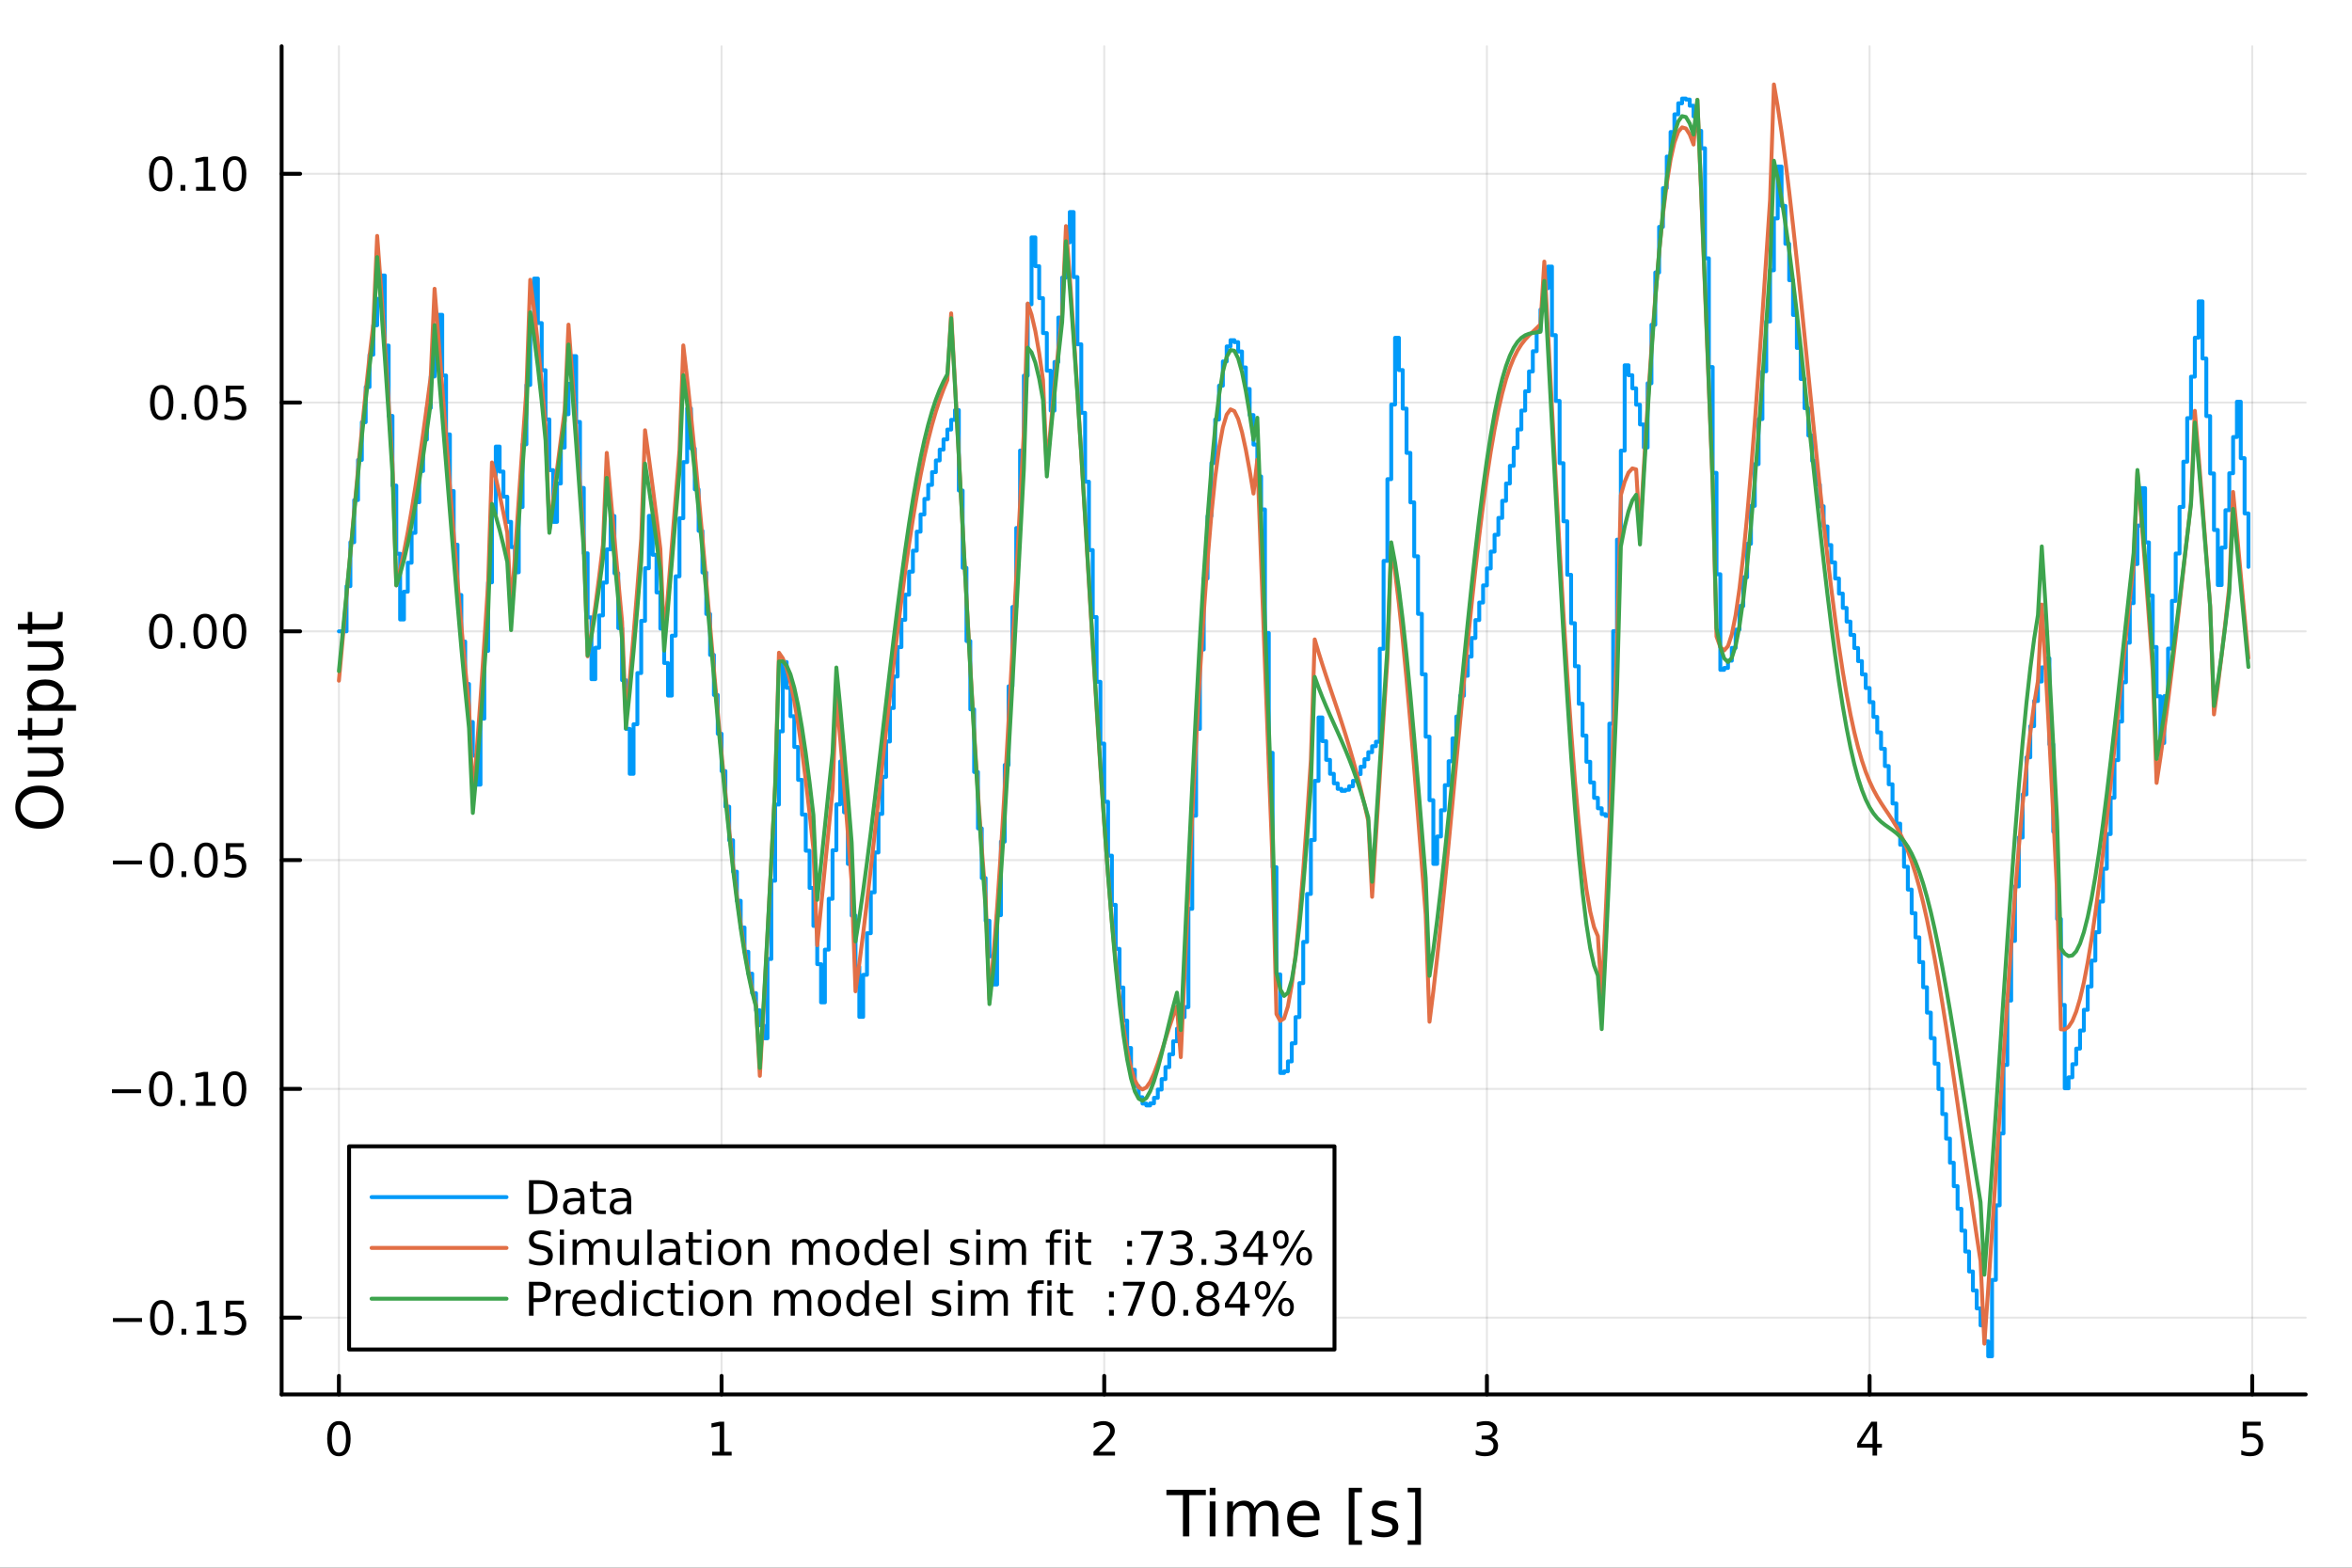 <?xml version="1.0" encoding="utf-8"?>
<svg xmlns="http://www.w3.org/2000/svg" xmlns:xlink="http://www.w3.org/1999/xlink" width="600" height="400" viewBox="0 0 2400 1600">
<rect x="0" y="0" width="2400" height="1600" fill="#333333" stroke="none"/>
<defs>
  <clipPath id="clip260">
    <rect x="0" y="0" width="2400" height="1600"/>
  </clipPath>
</defs>
<path clip-path="url(#clip260)" d="M0 1600 L2400 1600 L2400 0 L0 0  Z" fill="#ffffff" fill-rule="evenodd" fill-opacity="1"/>
<defs>
  <clipPath id="clip261">
    <rect x="480" y="0" width="1681" height="1600"/>
  </clipPath>
</defs>
<path clip-path="url(#clip260)" d="M287.366 1423.18 L2352.76 1423.18 L2352.76 47.244 L287.366 47.244  Z" fill="#ffffff" fill-rule="evenodd" fill-opacity="1"/>
<defs>
  <clipPath id="clip262">
    <rect x="287" y="47" width="2066" height="1377"/>
  </clipPath>
</defs>
<polyline clip-path="url(#clip262)" style="stroke:#000000; stroke-linecap:round; stroke-linejoin:round; stroke-width:2; stroke-opacity:0.1; fill:none" points="345.82,1423.18 345.82,47.244 "/>
<polyline clip-path="url(#clip262)" style="stroke:#000000; stroke-linecap:round; stroke-linejoin:round; stroke-width:2; stroke-opacity:0.1; fill:none" points="736.298,1423.18 736.298,47.244 "/>
<polyline clip-path="url(#clip262)" style="stroke:#000000; stroke-linecap:round; stroke-linejoin:round; stroke-width:2; stroke-opacity:0.1; fill:none" points="1126.77,1423.18 1126.77,47.244 "/>
<polyline clip-path="url(#clip262)" style="stroke:#000000; stroke-linecap:round; stroke-linejoin:round; stroke-width:2; stroke-opacity:0.1; fill:none" points="1517.25,1423.18 1517.25,47.244 "/>
<polyline clip-path="url(#clip262)" style="stroke:#000000; stroke-linecap:round; stroke-linejoin:round; stroke-width:2; stroke-opacity:0.1; fill:none" points="1907.73,1423.18 1907.73,47.244 "/>
<polyline clip-path="url(#clip262)" style="stroke:#000000; stroke-linecap:round; stroke-linejoin:round; stroke-width:2; stroke-opacity:0.1; fill:none" points="2298.21,1423.18 2298.21,47.244 "/>
<polyline clip-path="url(#clip262)" style="stroke:#000000; stroke-linecap:round; stroke-linejoin:round; stroke-width:2; stroke-opacity:0.1; fill:none" points="287.366,1344.8 2352.76,1344.8 "/>
<polyline clip-path="url(#clip262)" style="stroke:#000000; stroke-linecap:round; stroke-linejoin:round; stroke-width:2; stroke-opacity:0.1; fill:none" points="287.366,1111.32 2352.76,1111.32 "/>
<polyline clip-path="url(#clip262)" style="stroke:#000000; stroke-linecap:round; stroke-linejoin:round; stroke-width:2; stroke-opacity:0.1; fill:none" points="287.366,877.831 2352.76,877.831 "/>
<polyline clip-path="url(#clip262)" style="stroke:#000000; stroke-linecap:round; stroke-linejoin:round; stroke-width:2; stroke-opacity:0.1; fill:none" points="287.366,644.346 2352.76,644.346 "/>
<polyline clip-path="url(#clip262)" style="stroke:#000000; stroke-linecap:round; stroke-linejoin:round; stroke-width:2; stroke-opacity:0.1; fill:none" points="287.366,410.86 2352.76,410.86 "/>
<polyline clip-path="url(#clip262)" style="stroke:#000000; stroke-linecap:round; stroke-linejoin:round; stroke-width:2; stroke-opacity:0.1; fill:none" points="287.366,177.375 2352.76,177.375 "/>
<polyline clip-path="url(#clip260)" style="stroke:#000000; stroke-linecap:round; stroke-linejoin:round; stroke-width:4; stroke-opacity:1; fill:none" points="287.366,1423.18 2352.76,1423.18 "/>
<polyline clip-path="url(#clip260)" style="stroke:#000000; stroke-linecap:round; stroke-linejoin:round; stroke-width:4; stroke-opacity:1; fill:none" points="345.82,1423.18 345.82,1404.28 "/>
<polyline clip-path="url(#clip260)" style="stroke:#000000; stroke-linecap:round; stroke-linejoin:round; stroke-width:4; stroke-opacity:1; fill:none" points="736.298,1423.18 736.298,1404.28 "/>
<polyline clip-path="url(#clip260)" style="stroke:#000000; stroke-linecap:round; stroke-linejoin:round; stroke-width:4; stroke-opacity:1; fill:none" points="1126.77,1423.18 1126.77,1404.28 "/>
<polyline clip-path="url(#clip260)" style="stroke:#000000; stroke-linecap:round; stroke-linejoin:round; stroke-width:4; stroke-opacity:1; fill:none" points="1517.25,1423.18 1517.25,1404.28 "/>
<polyline clip-path="url(#clip260)" style="stroke:#000000; stroke-linecap:round; stroke-linejoin:round; stroke-width:4; stroke-opacity:1; fill:none" points="1907.73,1423.18 1907.73,1404.28 "/>
<polyline clip-path="url(#clip260)" style="stroke:#000000; stroke-linecap:round; stroke-linejoin:round; stroke-width:4; stroke-opacity:1; fill:none" points="2298.21,1423.18 2298.21,1404.28 "/>
<path clip-path="url(#clip260)" d="M345.82 1454.1 Q342.209 1454.1 340.381 1457.66 Q338.575 1461.2 338.575 1468.33 Q338.575 1475.44 340.381 1479.01 Q342.209 1482.55 345.82 1482.55 Q349.455 1482.55 351.26 1479.01 Q353.089 1475.44 353.089 1468.33 Q353.089 1461.2 351.26 1457.66 Q349.455 1454.1 345.82 1454.1 M345.82 1450.39 Q351.63 1450.39 354.686 1455 Q357.765 1459.58 357.765 1468.33 Q357.765 1477.06 354.686 1481.67 Q351.63 1486.25 345.82 1486.25 Q340.01 1486.25 336.931 1481.67 Q333.876 1477.06 333.876 1468.33 Q333.876 1459.58 336.931 1455 Q340.01 1450.39 345.82 1450.39 Z" fill="#000000" fill-rule="nonzero" fill-opacity="1" /><path clip-path="url(#clip260)" d="M726.68 1481.64 L734.318 1481.64 L734.318 1455.28 L726.008 1456.95 L726.008 1452.69 L734.272 1451.02 L738.948 1451.02 L738.948 1481.64 L746.587 1481.64 L746.587 1485.58 L726.68 1485.58 L726.68 1481.64 Z" fill="#000000" fill-rule="nonzero" fill-opacity="1" /><path clip-path="url(#clip260)" d="M1121.43 1481.64 L1137.75 1481.64 L1137.75 1485.58 L1115.8 1485.58 L1115.8 1481.64 Q1118.46 1478.89 1123.05 1474.26 Q1127.65 1469.61 1128.83 1468.27 Q1131.08 1465.74 1131.96 1464.01 Q1132.86 1462.25 1132.86 1460.56 Q1132.86 1457.8 1130.92 1456.07 Q1129 1454.33 1125.9 1454.33 Q1123.7 1454.33 1121.24 1455.09 Q1118.81 1455.86 1116.03 1457.41 L1116.03 1452.69 Q1118.86 1451.55 1121.31 1450.97 Q1123.77 1450.39 1125.8 1450.39 Q1131.17 1450.39 1134.37 1453.08 Q1137.56 1455.77 1137.56 1460.26 Q1137.56 1462.39 1136.75 1464.31 Q1135.96 1466.2 1133.86 1468.8 Q1133.28 1469.47 1130.18 1472.69 Q1127.08 1475.88 1121.43 1481.64 Z" fill="#000000" fill-rule="nonzero" fill-opacity="1" /><path clip-path="url(#clip260)" d="M1521.5 1466.95 Q1524.86 1467.66 1526.73 1469.93 Q1528.63 1472.2 1528.63 1475.53 Q1528.63 1480.65 1525.11 1483.45 Q1521.59 1486.25 1515.11 1486.25 Q1512.93 1486.25 1510.62 1485.81 Q1508.33 1485.39 1505.87 1484.54 L1505.87 1480.02 Q1507.82 1481.16 1510.13 1481.74 Q1512.45 1482.32 1514.97 1482.32 Q1519.37 1482.32 1521.66 1480.58 Q1523.98 1478.84 1523.98 1475.53 Q1523.98 1472.48 1521.82 1470.77 Q1519.69 1469.03 1515.87 1469.03 L1511.85 1469.03 L1511.85 1465.19 L1516.06 1465.19 Q1519.51 1465.19 1521.34 1463.82 Q1523.17 1462.43 1523.17 1459.84 Q1523.17 1457.18 1521.27 1455.77 Q1519.39 1454.33 1515.87 1454.33 Q1513.95 1454.33 1511.75 1454.75 Q1509.56 1455.16 1506.92 1456.04 L1506.92 1451.88 Q1509.58 1451.14 1511.89 1450.77 Q1514.23 1450.39 1516.29 1450.39 Q1521.62 1450.39 1524.72 1452.83 Q1527.82 1455.23 1527.82 1459.35 Q1527.82 1462.22 1526.18 1464.21 Q1524.53 1466.18 1521.5 1466.95 Z" fill="#000000" fill-rule="nonzero" fill-opacity="1" /><path clip-path="url(#clip260)" d="M1910.74 1455.09 L1898.93 1473.54 L1910.74 1473.54 L1910.74 1455.09 M1909.51 1451.02 L1915.39 1451.02 L1915.39 1473.54 L1920.32 1473.54 L1920.32 1477.43 L1915.39 1477.43 L1915.39 1485.58 L1910.74 1485.58 L1910.74 1477.43 L1895.14 1477.43 L1895.14 1472.92 L1909.51 1451.02 Z" fill="#000000" fill-rule="nonzero" fill-opacity="1" /><path clip-path="url(#clip260)" d="M2288.48 1451.02 L2306.84 1451.02 L2306.84 1454.96 L2292.77 1454.96 L2292.77 1463.43 Q2293.78 1463.08 2294.8 1462.92 Q2295.82 1462.73 2296.84 1462.73 Q2302.63 1462.73 2306.01 1465.9 Q2309.39 1469.08 2309.39 1474.49 Q2309.39 1480.07 2305.91 1483.17 Q2302.44 1486.25 2296.12 1486.25 Q2293.95 1486.25 2291.68 1485.88 Q2289.43 1485.51 2287.03 1484.77 L2287.03 1480.07 Q2289.11 1481.2 2291.33 1481.76 Q2293.55 1482.32 2296.03 1482.32 Q2300.03 1482.32 2302.37 1480.21 Q2304.71 1478.1 2304.71 1474.49 Q2304.71 1470.88 2302.37 1468.77 Q2300.03 1466.67 2296.03 1466.67 Q2294.16 1466.67 2292.28 1467.08 Q2290.43 1467.5 2288.48 1468.38 L2288.48 1451.02 Z" fill="#000000" fill-rule="nonzero" fill-opacity="1" /><path clip-path="url(#clip260)" d="M1190.23 1520.52 L1230.43 1520.52 L1230.43 1525.93 L1213.56 1525.93 L1213.56 1568.04 L1207.1 1568.04 L1207.1 1525.93 L1190.23 1525.93 L1190.23 1520.52 Z" fill="#000000" fill-rule="nonzero" fill-opacity="1" /><path clip-path="url(#clip260)" d="M1234.38 1532.4 L1240.23 1532.4 L1240.23 1568.04 L1234.38 1568.04 L1234.38 1532.4 M1234.38 1518.52 L1240.23 1518.52 L1240.23 1525.93 L1234.38 1525.93 L1234.38 1518.52 Z" fill="#000000" fill-rule="nonzero" fill-opacity="1" /><path clip-path="url(#clip260)" d="M1280.24 1539.24 Q1282.44 1535.29 1285.5 1533.41 Q1288.55 1531.54 1292.69 1531.54 Q1298.26 1531.54 1301.28 1535.45 Q1304.31 1539.33 1304.31 1546.53 L1304.31 1568.04 L1298.42 1568.04 L1298.42 1546.72 Q1298.42 1541.59 1296.6 1539.11 Q1294.79 1536.63 1291.07 1536.63 Q1286.51 1536.63 1283.87 1539.65 Q1281.23 1542.68 1281.23 1547.9 L1281.23 1568.04 L1275.34 1568.04 L1275.34 1546.72 Q1275.34 1541.56 1273.53 1539.11 Q1271.71 1536.63 1267.93 1536.63 Q1263.44 1536.63 1260.8 1539.68 Q1258.15 1542.71 1258.15 1547.9 L1258.15 1568.04 L1252.27 1568.04 L1252.27 1532.4 L1258.15 1532.4 L1258.15 1537.93 Q1260.16 1534.66 1262.96 1533.1 Q1265.76 1531.54 1269.61 1531.54 Q1273.5 1531.54 1276.2 1533.51 Q1278.94 1535.48 1280.24 1539.24 Z" fill="#000000" fill-rule="nonzero" fill-opacity="1" /><path clip-path="url(#clip260)" d="M1346.48 1548.76 L1346.48 1551.62 L1319.55 1551.62 Q1319.93 1557.67 1323.18 1560.85 Q1326.46 1564 1332.28 1564 Q1335.66 1564 1338.81 1563.17 Q1341.99 1562.35 1345.11 1560.69 L1345.11 1566.23 Q1341.96 1567.57 1338.65 1568.27 Q1335.34 1568.97 1331.93 1568.97 Q1323.4 1568.97 1318.41 1564 Q1313.44 1559.04 1313.44 1550.57 Q1313.44 1541.82 1318.15 1536.69 Q1322.89 1531.54 1330.91 1531.54 Q1338.11 1531.54 1342.28 1536.18 Q1346.48 1540.8 1346.48 1548.76 M1340.62 1547.04 Q1340.56 1542.23 1337.92 1539.37 Q1335.31 1536.5 1330.98 1536.5 Q1326.08 1536.5 1323.12 1539.27 Q1320.19 1542.04 1319.74 1547.07 L1340.62 1547.04 Z" fill="#000000" fill-rule="nonzero" fill-opacity="1" /><path clip-path="url(#clip260)" d="M1376.27 1518.52 L1389.77 1518.52 L1389.77 1523.07 L1382.13 1523.07 L1382.13 1572.09 L1389.77 1572.09 L1389.77 1576.64 L1376.27 1576.64 L1376.27 1518.52 Z" fill="#000000" fill-rule="nonzero" fill-opacity="1" /><path clip-path="url(#clip260)" d="M1424.97 1533.45 L1424.97 1538.98 Q1422.49 1537.71 1419.81 1537.07 Q1417.14 1536.44 1414.27 1536.44 Q1409.91 1536.44 1407.72 1537.77 Q1405.55 1539.11 1405.55 1541.79 Q1405.55 1543.82 1407.11 1545 Q1408.67 1546.15 1413.38 1547.2 L1415.39 1547.64 Q1421.63 1548.98 1424.24 1551.43 Q1426.88 1553.85 1426.88 1558.21 Q1426.88 1563.17 1422.93 1566.07 Q1419.02 1568.97 1412.14 1568.97 Q1409.28 1568.97 1406.16 1568.39 Q1403.07 1567.85 1399.63 1566.74 L1399.63 1560.69 Q1402.88 1562.38 1406.03 1563.24 Q1409.18 1564.07 1412.27 1564.07 Q1416.41 1564.07 1418.63 1562.66 Q1420.86 1561.23 1420.86 1558.65 Q1420.86 1556.27 1419.24 1554.99 Q1417.65 1553.72 1412.2 1552.54 L1410.17 1552.07 Q1404.72 1550.92 1402.31 1548.56 Q1399.89 1546.18 1399.89 1542.04 Q1399.89 1537.01 1403.45 1534.27 Q1407.02 1531.54 1413.57 1531.54 Q1416.82 1531.54 1419.68 1532.01 Q1422.55 1532.49 1424.97 1533.45 Z" fill="#000000" fill-rule="nonzero" fill-opacity="1" /><path clip-path="url(#clip260)" d="M1449.89 1518.52 L1449.89 1576.64 L1436.39 1576.64 L1436.39 1572.09 L1444 1572.09 L1444 1523.07 L1436.39 1523.07 L1436.39 1518.52 L1449.89 1518.52 Z" fill="#000000" fill-rule="nonzero" fill-opacity="1" /><polyline clip-path="url(#clip260)" style="stroke:#000000; stroke-linecap:round; stroke-linejoin:round; stroke-width:4; stroke-opacity:1; fill:none" points="287.366,1423.18 287.366,47.244 "/>
<polyline clip-path="url(#clip260)" style="stroke:#000000; stroke-linecap:round; stroke-linejoin:round; stroke-width:4; stroke-opacity:1; fill:none" points="287.366,1344.8 306.264,1344.8 "/>
<polyline clip-path="url(#clip260)" style="stroke:#000000; stroke-linecap:round; stroke-linejoin:round; stroke-width:4; stroke-opacity:1; fill:none" points="287.366,1111.32 306.264,1111.32 "/>
<polyline clip-path="url(#clip260)" style="stroke:#000000; stroke-linecap:round; stroke-linejoin:round; stroke-width:4; stroke-opacity:1; fill:none" points="287.366,877.831 306.264,877.831 "/>
<polyline clip-path="url(#clip260)" style="stroke:#000000; stroke-linecap:round; stroke-linejoin:round; stroke-width:4; stroke-opacity:1; fill:none" points="287.366,644.346 306.264,644.346 "/>
<polyline clip-path="url(#clip260)" style="stroke:#000000; stroke-linecap:round; stroke-linejoin:round; stroke-width:4; stroke-opacity:1; fill:none" points="287.366,410.86 306.264,410.86 "/>
<polyline clip-path="url(#clip260)" style="stroke:#000000; stroke-linecap:round; stroke-linejoin:round; stroke-width:4; stroke-opacity:1; fill:none" points="287.366,177.375 306.264,177.375 "/>
<path clip-path="url(#clip260)" d="M115.256 1345.25 L144.931 1345.25 L144.931 1349.19 L115.256 1349.19 L115.256 1345.25 Z" fill="#000000" fill-rule="nonzero" fill-opacity="1" /><path clip-path="url(#clip260)" d="M165.024 1330.6 Q161.413 1330.6 159.584 1334.17 Q157.778 1337.71 157.778 1344.84 Q157.778 1351.94 159.584 1355.51 Q161.413 1359.05 165.024 1359.05 Q168.658 1359.05 170.464 1355.51 Q172.292 1351.94 172.292 1344.84 Q172.292 1337.71 170.464 1334.17 Q168.658 1330.6 165.024 1330.6 M165.024 1326.9 Q170.834 1326.9 173.889 1331.5 Q176.968 1336.09 176.968 1344.84 Q176.968 1353.56 173.889 1358.17 Q170.834 1362.75 165.024 1362.75 Q159.214 1362.75 156.135 1358.17 Q153.079 1353.56 153.079 1344.84 Q153.079 1336.09 156.135 1331.5 Q159.214 1326.9 165.024 1326.9 Z" fill="#000000" fill-rule="nonzero" fill-opacity="1" /><path clip-path="url(#clip260)" d="M185.186 1356.2 L190.07 1356.2 L190.07 1362.08 L185.186 1362.08 L185.186 1356.2 Z" fill="#000000" fill-rule="nonzero" fill-opacity="1" /><path clip-path="url(#clip260)" d="M201.065 1358.15 L208.704 1358.15 L208.704 1331.78 L200.394 1333.45 L200.394 1329.19 L208.658 1327.52 L213.334 1327.52 L213.334 1358.15 L220.973 1358.15 L220.973 1362.08 L201.065 1362.08 L201.065 1358.15 Z" fill="#000000" fill-rule="nonzero" fill-opacity="1" /><path clip-path="url(#clip260)" d="M230.463 1327.52 L248.82 1327.52 L248.82 1331.46 L234.746 1331.46 L234.746 1339.93 Q235.764 1339.58 236.783 1339.42 Q237.801 1339.23 238.82 1339.23 Q244.607 1339.23 247.986 1342.41 Q251.366 1345.58 251.366 1350.99 Q251.366 1356.57 247.894 1359.67 Q244.421 1362.75 238.102 1362.75 Q235.926 1362.75 233.658 1362.38 Q231.412 1362.01 229.005 1361.27 L229.005 1356.57 Q231.088 1357.71 233.31 1358.26 Q235.533 1358.82 238.009 1358.82 Q242.014 1358.82 244.352 1356.71 Q246.69 1354.6 246.69 1350.99 Q246.69 1347.38 244.352 1345.28 Q242.014 1343.17 238.009 1343.17 Q236.135 1343.17 234.26 1343.59 Q232.408 1344 230.463 1344.88 L230.463 1327.52 Z" fill="#000000" fill-rule="nonzero" fill-opacity="1" /><path clip-path="url(#clip260)" d="M114.26 1111.77 L143.936 1111.77 L143.936 1115.7 L114.26 1115.7 L114.26 1111.77 Z" fill="#000000" fill-rule="nonzero" fill-opacity="1" /><path clip-path="url(#clip260)" d="M164.028 1097.12 Q160.417 1097.12 158.589 1100.68 Q156.783 1104.22 156.783 1111.35 Q156.783 1118.46 158.589 1122.02 Q160.417 1125.56 164.028 1125.56 Q167.663 1125.56 169.468 1122.02 Q171.297 1118.46 171.297 1111.35 Q171.297 1104.22 169.468 1100.68 Q167.663 1097.12 164.028 1097.12 M164.028 1093.41 Q169.839 1093.41 172.894 1098.02 Q175.973 1102.6 175.973 1111.35 Q175.973 1120.08 172.894 1124.68 Q169.839 1129.27 164.028 1129.27 Q158.218 1129.27 155.14 1124.68 Q152.084 1120.08 152.084 1111.35 Q152.084 1102.6 155.14 1098.02 Q158.218 1093.41 164.028 1093.41 Z" fill="#000000" fill-rule="nonzero" fill-opacity="1" /><path clip-path="url(#clip260)" d="M184.19 1122.72 L189.075 1122.72 L189.075 1128.6 L184.19 1128.6 L184.19 1122.72 Z" fill="#000000" fill-rule="nonzero" fill-opacity="1" /><path clip-path="url(#clip260)" d="M200.07 1124.66 L207.709 1124.66 L207.709 1098.3 L199.399 1099.96 L199.399 1095.7 L207.662 1094.04 L212.338 1094.04 L212.338 1124.66 L219.977 1124.66 L219.977 1128.6 L200.07 1128.6 L200.07 1124.66 Z" fill="#000000" fill-rule="nonzero" fill-opacity="1" /><path clip-path="url(#clip260)" d="M239.422 1097.12 Q235.81 1097.12 233.982 1100.68 Q232.176 1104.22 232.176 1111.35 Q232.176 1118.46 233.982 1122.02 Q235.81 1125.56 239.422 1125.56 Q243.056 1125.56 244.861 1122.02 Q246.69 1118.46 246.69 1111.35 Q246.69 1104.22 244.861 1100.68 Q243.056 1097.12 239.422 1097.12 M239.422 1093.41 Q245.232 1093.41 248.287 1098.02 Q251.366 1102.6 251.366 1111.35 Q251.366 1120.08 248.287 1124.68 Q245.232 1129.27 239.422 1129.27 Q233.611 1129.27 230.533 1124.68 Q227.477 1120.08 227.477 1111.35 Q227.477 1102.6 230.533 1098.02 Q233.611 1093.41 239.422 1093.41 Z" fill="#000000" fill-rule="nonzero" fill-opacity="1" /><path clip-path="url(#clip260)" d="M115.256 878.282 L144.931 878.282 L144.931 882.218 L115.256 882.218 L115.256 878.282 Z" fill="#000000" fill-rule="nonzero" fill-opacity="1" /><path clip-path="url(#clip260)" d="M165.024 863.63 Q161.413 863.63 159.584 867.195 Q157.778 870.736 157.778 877.866 Q157.778 884.972 159.584 888.537 Q161.413 892.079 165.024 892.079 Q168.658 892.079 170.464 888.537 Q172.292 884.972 172.292 877.866 Q172.292 870.736 170.464 867.195 Q168.658 863.63 165.024 863.63 M165.024 859.926 Q170.834 859.926 173.889 864.533 Q176.968 869.116 176.968 877.866 Q176.968 886.593 173.889 891.199 Q170.834 895.782 165.024 895.782 Q159.214 895.782 156.135 891.199 Q153.079 886.593 153.079 877.866 Q153.079 869.116 156.135 864.533 Q159.214 859.926 165.024 859.926 Z" fill="#000000" fill-rule="nonzero" fill-opacity="1" /><path clip-path="url(#clip260)" d="M185.186 889.231 L190.07 889.231 L190.07 895.111 L185.186 895.111 L185.186 889.231 Z" fill="#000000" fill-rule="nonzero" fill-opacity="1" /><path clip-path="url(#clip260)" d="M210.255 863.63 Q206.644 863.63 204.815 867.195 Q203.01 870.736 203.01 877.866 Q203.01 884.972 204.815 888.537 Q206.644 892.079 210.255 892.079 Q213.889 892.079 215.695 888.537 Q217.523 884.972 217.523 877.866 Q217.523 870.736 215.695 867.195 Q213.889 863.63 210.255 863.63 M210.255 859.926 Q216.065 859.926 219.121 864.533 Q222.199 869.116 222.199 877.866 Q222.199 886.593 219.121 891.199 Q216.065 895.782 210.255 895.782 Q204.445 895.782 201.366 891.199 Q198.311 886.593 198.311 877.866 Q198.311 869.116 201.366 864.533 Q204.445 859.926 210.255 859.926 Z" fill="#000000" fill-rule="nonzero" fill-opacity="1" /><path clip-path="url(#clip260)" d="M230.463 860.551 L248.82 860.551 L248.82 864.486 L234.746 864.486 L234.746 872.958 Q235.764 872.611 236.783 872.449 Q237.801 872.264 238.82 872.264 Q244.607 872.264 247.986 875.435 Q251.366 878.607 251.366 884.023 Q251.366 889.602 247.894 892.704 Q244.421 895.782 238.102 895.782 Q235.926 895.782 233.658 895.412 Q231.412 895.042 229.005 894.301 L229.005 889.602 Q231.088 890.736 233.31 891.292 Q235.533 891.847 238.009 891.847 Q242.014 891.847 244.352 889.741 Q246.69 887.634 246.69 884.023 Q246.69 880.412 244.352 878.306 Q242.014 876.199 238.009 876.199 Q236.135 876.199 234.26 876.616 Q232.408 877.032 230.463 877.912 L230.463 860.551 Z" fill="#000000" fill-rule="nonzero" fill-opacity="1" /><path clip-path="url(#clip260)" d="M164.028 630.144 Q160.417 630.144 158.589 633.709 Q156.783 637.251 156.783 644.38 Q156.783 651.487 158.589 655.052 Q160.417 658.593 164.028 658.593 Q167.663 658.593 169.468 655.052 Q171.297 651.487 171.297 644.38 Q171.297 637.251 169.468 633.709 Q167.663 630.144 164.028 630.144 M164.028 626.441 Q169.839 626.441 172.894 631.047 Q175.973 635.63 175.973 644.38 Q175.973 653.107 172.894 657.714 Q169.839 662.297 164.028 662.297 Q158.218 662.297 155.14 657.714 Q152.084 653.107 152.084 644.38 Q152.084 635.63 155.14 631.047 Q158.218 626.441 164.028 626.441 Z" fill="#000000" fill-rule="nonzero" fill-opacity="1" /><path clip-path="url(#clip260)" d="M184.19 655.746 L189.075 655.746 L189.075 661.626 L184.19 661.626 L184.19 655.746 Z" fill="#000000" fill-rule="nonzero" fill-opacity="1" /><path clip-path="url(#clip260)" d="M209.26 630.144 Q205.649 630.144 203.82 633.709 Q202.014 637.251 202.014 644.38 Q202.014 651.487 203.82 655.052 Q205.649 658.593 209.26 658.593 Q212.894 658.593 214.699 655.052 Q216.528 651.487 216.528 644.38 Q216.528 637.251 214.699 633.709 Q212.894 630.144 209.26 630.144 M209.26 626.441 Q215.07 626.441 218.125 631.047 Q221.204 635.63 221.204 644.38 Q221.204 653.107 218.125 657.714 Q215.07 662.297 209.26 662.297 Q203.449 662.297 200.371 657.714 Q197.315 653.107 197.315 644.38 Q197.315 635.63 200.371 631.047 Q203.449 626.441 209.26 626.441 Z" fill="#000000" fill-rule="nonzero" fill-opacity="1" /><path clip-path="url(#clip260)" d="M239.422 630.144 Q235.81 630.144 233.982 633.709 Q232.176 637.251 232.176 644.38 Q232.176 651.487 233.982 655.052 Q235.81 658.593 239.422 658.593 Q243.056 658.593 244.861 655.052 Q246.69 651.487 246.69 644.38 Q246.69 637.251 244.861 633.709 Q243.056 630.144 239.422 630.144 M239.422 626.441 Q245.232 626.441 248.287 631.047 Q251.366 635.63 251.366 644.38 Q251.366 653.107 248.287 657.714 Q245.232 662.297 239.422 662.297 Q233.611 662.297 230.533 657.714 Q227.477 653.107 227.477 644.38 Q227.477 635.63 230.533 631.047 Q233.611 626.441 239.422 626.441 Z" fill="#000000" fill-rule="nonzero" fill-opacity="1" /><path clip-path="url(#clip260)" d="M165.024 396.659 Q161.413 396.659 159.584 400.224 Q157.778 403.765 157.778 410.895 Q157.778 418.002 159.584 421.566 Q161.413 425.108 165.024 425.108 Q168.658 425.108 170.464 421.566 Q172.292 418.002 172.292 410.895 Q172.292 403.765 170.464 400.224 Q168.658 396.659 165.024 396.659 M165.024 392.955 Q170.834 392.955 173.889 397.562 Q176.968 402.145 176.968 410.895 Q176.968 419.622 173.889 424.228 Q170.834 428.812 165.024 428.812 Q159.214 428.812 156.135 424.228 Q153.079 419.622 153.079 410.895 Q153.079 402.145 156.135 397.562 Q159.214 392.955 165.024 392.955 Z" fill="#000000" fill-rule="nonzero" fill-opacity="1" /><path clip-path="url(#clip260)" d="M185.186 422.261 L190.07 422.261 L190.07 428.14 L185.186 428.14 L185.186 422.261 Z" fill="#000000" fill-rule="nonzero" fill-opacity="1" /><path clip-path="url(#clip260)" d="M210.255 396.659 Q206.644 396.659 204.815 400.224 Q203.01 403.765 203.01 410.895 Q203.01 418.002 204.815 421.566 Q206.644 425.108 210.255 425.108 Q213.889 425.108 215.695 421.566 Q217.523 418.002 217.523 410.895 Q217.523 403.765 215.695 400.224 Q213.889 396.659 210.255 396.659 M210.255 392.955 Q216.065 392.955 219.121 397.562 Q222.199 402.145 222.199 410.895 Q222.199 419.622 219.121 424.228 Q216.065 428.812 210.255 428.812 Q204.445 428.812 201.366 424.228 Q198.311 419.622 198.311 410.895 Q198.311 402.145 201.366 397.562 Q204.445 392.955 210.255 392.955 Z" fill="#000000" fill-rule="nonzero" fill-opacity="1" /><path clip-path="url(#clip260)" d="M230.463 393.58 L248.82 393.58 L248.82 397.516 L234.746 397.516 L234.746 405.988 Q235.764 405.64 236.783 405.478 Q237.801 405.293 238.82 405.293 Q244.607 405.293 247.986 408.465 Q251.366 411.636 251.366 417.052 Q251.366 422.631 247.894 425.733 Q244.421 428.812 238.102 428.812 Q235.926 428.812 233.658 428.441 Q231.412 428.071 229.005 427.33 L229.005 422.631 Q231.088 423.765 233.31 424.321 Q235.533 424.876 238.009 424.876 Q242.014 424.876 244.352 422.77 Q246.69 420.664 246.69 417.052 Q246.69 413.441 244.352 411.335 Q242.014 409.228 238.009 409.228 Q236.135 409.228 234.26 409.645 Q232.408 410.062 230.463 410.941 L230.463 393.58 Z" fill="#000000" fill-rule="nonzero" fill-opacity="1" /><path clip-path="url(#clip260)" d="M164.028 163.174 Q160.417 163.174 158.589 166.738 Q156.783 170.28 156.783 177.41 Q156.783 184.516 158.589 188.081 Q160.417 191.623 164.028 191.623 Q167.663 191.623 169.468 188.081 Q171.297 184.516 171.297 177.41 Q171.297 170.28 169.468 166.738 Q167.663 163.174 164.028 163.174 M164.028 159.47 Q169.839 159.47 172.894 164.076 Q175.973 168.66 175.973 177.41 Q175.973 186.137 172.894 190.743 Q169.839 195.326 164.028 195.326 Q158.218 195.326 155.14 190.743 Q152.084 186.137 152.084 177.41 Q152.084 168.66 155.14 164.076 Q158.218 159.47 164.028 159.47 Z" fill="#000000" fill-rule="nonzero" fill-opacity="1" /><path clip-path="url(#clip260)" d="M184.19 188.775 L189.075 188.775 L189.075 194.655 L184.19 194.655 L184.19 188.775 Z" fill="#000000" fill-rule="nonzero" fill-opacity="1" /><path clip-path="url(#clip260)" d="M200.07 190.72 L207.709 190.72 L207.709 164.354 L199.399 166.021 L199.399 161.762 L207.662 160.095 L212.338 160.095 L212.338 190.72 L219.977 190.72 L219.977 194.655 L200.07 194.655 L200.07 190.72 Z" fill="#000000" fill-rule="nonzero" fill-opacity="1" /><path clip-path="url(#clip260)" d="M239.422 163.174 Q235.81 163.174 233.982 166.738 Q232.176 170.28 232.176 177.41 Q232.176 184.516 233.982 188.081 Q235.81 191.623 239.422 191.623 Q243.056 191.623 244.861 188.081 Q246.69 184.516 246.69 177.41 Q246.69 170.28 244.861 166.738 Q243.056 163.174 239.422 163.174 M239.422 159.47 Q245.232 159.47 248.287 164.076 Q251.366 168.66 251.366 177.41 Q251.366 186.137 248.287 190.743 Q245.232 195.326 239.422 195.326 Q233.611 195.326 230.533 190.743 Q227.477 186.137 227.477 177.41 Q227.477 168.66 230.533 164.076 Q233.611 159.47 239.422 159.47 Z" fill="#000000" fill-rule="nonzero" fill-opacity="1" /><path clip-path="url(#clip260)" d="M20.845 823.791 Q20.845 830.793 26.064 834.931 Q31.284 839.037 40.292 839.037 Q49.267 839.037 54.487 834.931 Q59.707 830.793 59.707 823.791 Q59.707 816.788 54.487 812.714 Q49.267 808.609 40.292 808.609 Q31.284 808.609 26.064 812.714 Q20.845 816.788 20.845 823.791 M15.625 823.791 Q15.625 813.797 22.341 807.813 Q29.025 801.829 40.292 801.829 Q51.527 801.829 58.243 807.813 Q64.927 813.797 64.927 823.791 Q64.927 833.817 58.243 839.832 Q51.559 845.816 40.292 845.816 Q29.025 845.816 22.341 839.832 Q15.625 833.817 15.625 823.791 Z" fill="#000000" fill-rule="nonzero" fill-opacity="1" /><path clip-path="url(#clip260)" d="M49.936 792.631 L28.356 792.631 L28.356 786.774 L49.713 786.774 Q54.774 786.774 57.32 784.801 Q59.835 782.827 59.835 778.881 Q59.835 774.138 56.811 771.401 Q53.787 768.632 48.567 768.632 L28.356 768.632 L28.356 762.775 L64.004 762.775 L64.004 768.632 L58.53 768.632 Q61.776 770.764 63.368 773.597 Q64.927 776.398 64.927 780.122 Q64.927 786.265 61.108 789.448 Q57.288 792.631 49.936 792.631 M27.497 777.894 L27.497 777.894 Z" fill="#000000" fill-rule="nonzero" fill-opacity="1" /><path clip-path="url(#clip260)" d="M18.235 744.92 L28.356 744.92 L28.356 732.857 L32.908 732.857 L32.908 744.92 L52.259 744.92 Q56.62 744.92 57.861 743.742 Q59.103 742.533 59.103 738.872 L59.103 732.857 L64.004 732.857 L64.004 738.872 Q64.004 745.652 61.49 748.23 Q58.943 750.808 52.259 750.808 L32.908 750.808 L32.908 755.105 L28.356 755.105 L28.356 750.808 L18.235 750.808 L18.235 744.92 Z" fill="#000000" fill-rule="nonzero" fill-opacity="1" /><path clip-path="url(#clip260)" d="M58.657 719.489 L77.563 719.489 L77.563 725.377 L28.356 725.377 L28.356 719.489 L33.767 719.489 Q30.584 717.643 29.056 714.842 Q27.497 712.009 27.497 708.094 Q27.497 701.601 32.653 697.559 Q37.809 693.485 46.212 693.485 Q54.615 693.485 59.771 697.559 Q64.927 701.601 64.927 708.094 Q64.927 712.009 63.399 714.842 Q61.84 717.643 58.657 719.489 M46.212 699.564 Q39.751 699.564 36.09 702.238 Q32.398 704.879 32.398 709.526 Q32.398 714.173 36.09 716.847 Q39.751 719.489 46.212 719.489 Q52.673 719.489 56.365 716.847 Q60.026 714.173 60.026 709.526 Q60.026 704.879 56.365 702.238 Q52.673 699.564 46.212 699.564 Z" fill="#000000" fill-rule="nonzero" fill-opacity="1" /><path clip-path="url(#clip260)" d="M49.936 684.382 L28.356 684.382 L28.356 678.525 L49.713 678.525 Q54.774 678.525 57.32 676.552 Q59.835 674.579 59.835 670.632 Q59.835 665.889 56.811 663.152 Q53.787 660.383 48.567 660.383 L28.356 660.383 L28.356 654.527 L64.004 654.527 L64.004 660.383 L58.53 660.383 Q61.776 662.516 63.368 665.348 Q64.927 668.149 64.927 671.873 Q64.927 678.016 61.108 681.199 Q57.288 684.382 49.936 684.382 M27.497 669.645 L27.497 669.645 Z" fill="#000000" fill-rule="nonzero" fill-opacity="1" /><path clip-path="url(#clip260)" d="M18.235 636.671 L28.356 636.671 L28.356 624.608 L32.908 624.608 L32.908 636.671 L52.259 636.671 Q56.62 636.671 57.861 635.493 Q59.103 634.284 59.103 630.623 L59.103 624.608 L64.004 624.608 L64.004 630.623 Q64.004 637.403 61.49 639.981 Q58.943 642.559 52.259 642.559 L32.908 642.559 L32.908 646.856 L28.356 646.856 L28.356 642.559 L18.235 642.559 L18.235 636.671 Z" fill="#000000" fill-rule="nonzero" fill-opacity="1" /><polyline clip-path="url(#clip262)" style="stroke:#009af9; stroke-linecap:round; stroke-linejoin:round; stroke-width:4; stroke-opacity:1; fill:none" points="345.82,644.346 349.725,644.346 353.63,644.346 353.63,598.188 357.535,598.188 357.535,553.391 361.439,553.391 361.439,510.346 365.344,510.346 365.344,469.405 369.249,469.405 369.249,430.872 373.154,430.872 373.154,395 377.059,395 377.059,361.985 380.963,361.985 380.963,331.966 384.868,331.966 384.868,305.023 388.773,305.023 388.773,281.177 392.678,281.177 392.678,352.708 396.582,352.708 396.582,424.49 400.487,424.49 400.487,495.594 404.392,495.594 404.392,565.128 408.297,565.128 408.297,632.251 412.201,632.251 412.201,603.875 416.106,603.875 416.106,574.341 420.011,574.341 420.011,543.837 423.916,543.837 423.916,512.565 427.821,512.565 427.821,480.743 431.725,480.743 431.725,448.596 435.63,448.596 435.63,416.354 439.535,416.354 439.535,384.246 443.44,384.246 443.44,352.495 447.344,352.495 447.344,321.315 451.249,321.315 451.249,383.221 455.154,383.221 455.154,443.362 459.059,443.362 459.059,501.114 462.963,501.114 462.963,555.915 466.868,555.915 466.868,607.271 470.773,607.271 470.773,654.767 474.678,654.767 474.678,698.069 478.583,698.069 478.583,736.933 482.487,736.933 482.487,771.203 486.392,771.203 486.392,800.814 490.297,800.814 490.297,733.475 494.202,733.475 494.202,664.33 498.106,664.33 498.106,594.355 502.011,594.355 502.011,524.518 505.916,524.518 505.916,455.763 509.821,455.763 509.821,481.299 513.726,481.299 513.726,506.929 517.63,506.929 517.63,532.626 521.535,532.626 521.535,558.359 525.44,558.359 525.44,584.09 529.345,584.09 529.345,517.466 533.249,517.466 533.249,453.478 537.154,453.478 537.154,392.868 541.059,392.868 541.059,336.294 544.964,336.294 544.964,284.319 548.868,284.319 548.868,329.719 552.773,329.719 552.773,377.811 556.678,377.811 556.678,428.049 560.583,428.049 560.583,479.853 564.488,479.853 564.488,532.629 568.392,532.629 568.392,493.458 572.297,493.458 572.297,456.779 576.202,456.779 576.202,422.798 580.107,422.798 580.107,391.667 584.011,391.667 584.011,363.483 587.916,363.483 587.916,430.6 591.821,430.6 591.821,497.968 595.726,497.968 595.726,564.732 599.631,564.732 599.631,630.066 603.535,630.066 603.535,693.196 607.44,693.196 607.44,661.093 611.345,661.093 611.345,628.151 615.25,628.151 615.25,594.6 619.154,594.6 619.154,560.679 623.059,560.679 623.059,526.634 626.964,526.634 626.964,585.023 630.869,585.023 630.869,641.05 634.773,641.05 634.773,694.159 638.678,694.159 638.678,743.86 642.583,743.86 642.583,789.744 646.488,789.744 646.488,739.165 650.393,739.165 650.393,686.917 654.297,686.917 654.297,633.631 658.202,633.631 658.202,579.948 662.107,579.948 662.107,526.499 666.012,526.499 666.012,566.214 669.916,566.214 669.916,604.64 673.821,604.64 673.821,641.533 677.726,641.533 677.726,676.683 681.631,676.683 681.631,709.912 685.535,709.912 685.535,648.769 689.44,648.769 689.44,588.19 693.345,588.19 693.345,528.905 697.25,528.905 697.25,471.601 701.155,471.601 701.155,416.909 705.059,416.909 705.059,457.711 708.964,457.711 708.964,499.464 712.869,499.464 712.869,541.79 716.774,541.79 716.774,584.307 720.678,584.307 720.678,626.637 724.583,626.637 724.583,668.409 728.488,668.409 728.488,709.274 732.393,709.274 732.393,748.901 736.298,748.901 736.298,786.994 740.202,786.994 740.202,823.288 744.107,823.288 744.107,857.558 748.012,857.558 748.012,889.622 751.917,889.622 751.917,919.341 755.821,919.341 755.821,946.623 759.726,946.623 759.726,971.421 763.631,971.421 763.631,993.737 767.536,993.737 767.536,1013.61 771.44,1013.61 771.44,1031.14 775.345,1031.14 775.345,1046.44 779.25,1046.44 779.25,1059.68 783.155,1059.68 783.155,978.743 787.06,978.743 787.06,898.878 790.964,898.878 790.964,821.118 794.869,821.118 794.869,746.426 798.774,746.426 798.774,675.681 802.679,675.681 802.679,701.978 806.583,701.978 806.583,730.953 810.488,730.953 810.488,762.369 814.393,762.369 814.393,795.942 818.298,795.942 818.298,831.351 822.202,831.351 822.202,868.245 826.107,868.245 826.107,906.249 830.012,906.249 830.012,944.975 833.917,944.975 833.917,984.026 837.822,984.026 837.822,1023.01 841.726,1023.01 841.726,969.223 845.631,969.223 845.631,917.334 849.536,917.334 849.536,867.783 853.441,867.783 853.441,820.957 857.345,820.957 857.345,777.184 861.25,777.184 861.25,829.041 865.155,829.041 865.155,881.688 869.06,881.688 869.06,934.464 872.965,934.464 872.965,986.722 876.869,986.722 876.869,1037.84 880.774,1037.84 880.774,994.911 884.679,994.911 884.679,952.439 888.584,952.439 888.584,910.725 892.488,910.725 892.488,870.054 896.393,870.054 896.393,830.69 900.298,830.69 900.298,792.865 904.203,792.865 904.203,756.78 908.107,756.78 908.107,722.603 912.012,722.603 912.012,690.46 915.917,690.46 915.917,660.443 919.822,660.443 919.822,632.601 923.727,632.601 923.727,606.944 927.631,606.944 927.631,583.444 931.536,583.444 931.536,562.037 935.441,562.037 935.441,542.621 939.346,542.621 939.346,525.067 943.25,525.067 943.25,509.215 947.155,509.215 947.155,494.88 951.06,494.88 951.06,481.858 954.965,481.858 954.965,469.931 958.87,469.931 958.87,458.869 962.774,458.869 962.774,448.435 966.679,448.435 966.679,438.392 970.584,438.392 970.584,428.508 974.489,428.508 974.489,418.556 978.393,418.556 978.393,500.639 982.298,500.639 982.298,579.523 986.203,579.523 986.203,654.245 990.108,654.245 990.108,723.947 994.012,723.947 994.012,787.888 997.917,787.888 997.917,845.459 1001.82,845.459 1001.82,896.189 1005.73,896.189 1005.73,939.752 1009.63,939.752 1009.63,975.967 1013.54,975.967 1013.54,1004.8 1017.44,1004.8 1017.44,934.034 1021.35,934.034 1021.35,858.955 1025.25,858.955 1025.25,780.712 1029.16,780.712 1029.16,700.494 1033.06,700.494 1033.06,619.495 1036.96,619.495 1036.96,538.896 1040.87,538.896 1040.87,459.837 1044.77,459.837 1044.77,383.401 1048.68,383.401 1048.68,310.589 1052.58,310.589 1052.58,242.307 1056.49,242.307 1056.49,271.664 1060.39,271.664 1060.39,304.295 1064.3,304.295 1064.3,339.952 1068.2,339.952 1068.2,378.326 1072.11,378.326 1072.11,419.061 1076.01,419.061 1076.01,369.447 1079.92,369.447 1079.92,324.089 1083.82,324.089 1083.82,283.321 1087.73,283.321 1087.73,247.384 1091.63,247.384 1091.63,216.42 1095.54,216.42 1095.54,282.787 1099.44,282.787 1099.44,351.399 1103.35,351.399 1103.35,421.327 1107.25,421.327 1107.25,491.636 1111.16,491.636 1111.16,561.408 1115.06,561.408 1115.06,629.76 1118.97,629.76 1118.97,695.855 1122.87,695.855 1122.87,758.921 1126.77,758.921 1126.77,818.266 1130.68,818.266 1130.68,873.285 1134.58,873.285 1134.58,923.473 1138.49,923.473 1138.49,968.428 1142.39,968.428 1142.39,1007.86 1146.3,1007.86 1146.3,1041.6 1150.2,1041.6 1150.2,1069.57 1154.11,1069.57 1154.11,1091.82 1158.01,1091.82 1158.01,1108.51 1161.92,1108.51 1161.92,1119.89 1165.82,1119.89 1165.82,1126.32 1169.73,1126.32 1169.73,1128.21 1173.63,1128.21 1173.63,1126.07 1177.54,1126.07 1177.54,1120.46 1181.44,1120.46 1181.44,1112 1185.35,1112 1185.35,1101.33 1189.25,1101.33 1189.25,1089.11 1193.16,1089.11 1193.16,1076.02 1197.06,1076.02 1197.06,1062.73 1200.97,1062.73 1200.97,1049.87 1204.87,1049.87 1204.87,1038.06 1208.77,1038.06 1208.77,1027.88 1212.68,1027.88 1212.68,927.525 1216.58,927.525 1216.58,832.495 1220.49,832.495 1220.49,743.962 1224.39,743.962 1224.39,662.947 1228.3,662.947 1228.3,590.295 1232.2,590.295 1232.2,526.668 1236.11,526.668 1236.11,472.535 1240.01,472.535 1240.01,428.173 1243.92,428.173 1243.92,393.659 1247.82,393.659 1247.82,368.882 1251.73,368.882 1251.73,353.547 1255.63,353.547 1255.63,347.186 1259.54,347.186 1259.54,349.176 1263.44,349.176 1263.44,358.749 1267.35,358.749 1267.35,375.018 1271.25,375.018 1271.25,396.995 1275.16,396.995 1275.16,423.613 1279.06,423.613 1279.06,453.75 1282.97,453.75 1282.97,486.252 1286.87,486.252 1286.87,519.959 1290.78,519.959 1290.78,646.038 1294.68,646.038 1294.68,768.347 1298.58,768.347 1298.58,885.048 1302.49,885.048 1302.49,994.465 1306.39,994.465 1306.39,1095.11 1310.3,1095.11 1310.3,1093.38 1314.2,1093.38 1314.2,1083.28 1318.11,1083.28 1318.11,1064.79 1322.01,1064.79 1322.01,1038.07 1325.92,1038.07 1325.92,1003.42 1329.82,1003.42 1329.82,961.321 1333.73,961.321 1333.73,912.377 1337.63,912.377 1337.63,857.314 1341.54,857.314 1341.54,796.962 1345.44,796.962 1345.44,732.234 1349.35,732.234 1349.35,756.422 1353.25,756.422 1353.25,775.512 1357.16,775.512 1357.16,789.756 1361.06,789.756 1361.06,799.492 1364.97,799.492 1364.97,805.131 1368.87,805.131 1368.87,807.148 1372.78,807.148 1372.78,806.069 1376.68,806.069 1376.68,802.463 1380.58,802.463 1380.58,796.927 1384.49,796.927 1384.49,790.072 1388.39,790.072 1388.39,782.514 1392.3,782.514 1392.3,774.86 1396.2,774.86 1396.2,767.697 1400.11,767.697 1400.11,761.579 1404.01,761.579 1404.01,757.021 1407.92,757.021 1407.92,662.173 1411.82,662.173 1411.82,572.473 1415.73,572.473 1415.73,489.051 1419.63,489.051 1419.63,412.882 1423.54,412.882 1423.54,344.777 1427.44,344.777 1427.44,377.683 1431.35,377.683 1431.35,417.011 1435.25,417.011 1435.25,462.234 1439.16,462.234 1439.16,512.72 1443.06,512.72 1443.06,567.746 1446.97,567.746 1446.97,626.519 1450.87,626.519 1450.87,688.191 1454.78,688.191 1454.78,751.878 1458.68,751.878 1458.68,816.676 1462.59,816.676 1462.59,881.686 1466.49,881.686 1466.49,853.708 1470.39,853.708 1470.39,826.931 1474.3,826.931 1474.3,801.342 1478.2,801.342 1478.2,776.915 1482.11,776.915 1482.11,753.603 1486.01,753.603 1486.01,731.345 1489.92,731.345 1489.92,710.065 1493.82,710.065 1493.82,689.677 1497.73,689.677 1497.73,670.082 1501.63,670.082 1501.63,651.175 1505.54,651.175 1505.54,632.844 1509.44,632.844 1509.44,614.974 1513.35,614.974 1513.35,597.449 1517.25,597.449 1517.25,580.154 1521.16,580.154 1521.16,562.978 1525.06,562.978 1525.06,545.815 1528.97,545.815 1528.97,528.565 1532.87,528.565 1532.87,511.139 1536.78,511.139 1536.78,493.457 1540.68,493.457 1540.68,475.451 1544.59,475.451 1544.59,457.067 1548.49,457.067 1548.49,438.261 1552.39,438.261 1552.39,419.006 1556.3,419.006 1556.3,399.287 1560.2,399.287 1560.2,379.103 1564.11,379.103 1564.11,358.466 1568.01,358.466 1568.01,337.401 1571.92,337.401 1571.92,315.944 1575.82,315.944 1575.82,294.143 1579.73,294.143 1579.73,272.052 1583.63,272.052 1583.63,342.051 1587.54,342.051 1587.54,409.176 1591.44,409.176 1591.44,472.715 1595.35,472.715 1595.35,532.044 1599.25,532.044 1599.25,586.635 1603.16,586.635 1603.16,636.061 1607.06,636.061 1607.06,680.006 1610.97,680.006 1610.97,718.268 1614.87,718.268 1614.87,750.755 1618.78,750.755 1618.78,777.488 1622.68,777.488 1622.68,798.593 1626.59,798.593 1626.59,814.303 1630.49,814.303 1630.49,824.941 1634.4,824.941 1634.4,830.917 1638.3,830.917 1638.3,832.718 1642.2,832.718 1642.2,738.575 1646.11,738.575 1646.11,644.123 1650.01,644.123 1650.01,550.783 1653.92,550.783 1653.92,459.919 1657.82,459.919 1657.82,372.808 1661.73,372.808 1661.73,382.937 1665.63,382.937 1665.63,396.315 1669.54,396.315 1669.54,413.056 1673.44,413.056 1673.44,433.2 1677.35,433.2 1677.35,456.713 1681.25,456.713 1681.25,391.176 1685.16,391.176 1685.16,331.456 1689.06,331.456 1689.06,278.109 1692.97,278.109 1692.97,231.555 1696.87,231.555 1696.87,192.07 1700.78,192.07 1700.78,159.791 1704.68,159.791 1704.68,134.71 1708.59,134.71 1708.59,116.684 1712.49,116.684 1712.49,105.439 1716.4,105.439 1716.4,100.58 1720.3,100.58 1720.3,101.601 1724.2,101.601 1724.2,107.902 1728.11,107.902 1728.11,118.798 1732.01,118.798 1732.01,133.541 1735.92,133.541 1735.92,151.33 1739.82,151.33 1739.82,263.65 1743.73,263.65 1743.73,374.618 1747.63,374.618 1747.63,482.605 1751.54,482.605 1751.54,586.081 1755.44,586.081 1755.44,683.645 1759.35,683.645 1759.35,681.736 1763.25,681.736 1763.25,674.312 1767.16,674.312 1767.16,661.274 1771.06,661.274 1771.06,642.64 1774.97,642.64 1774.97,618.539 1778.87,618.539 1778.87,589.212 1782.78,589.212 1782.78,554.997 1786.68,554.997 1786.68,516.322 1790.59,516.322 1790.59,473.695 1794.49,473.695 1794.49,427.689 1798.4,427.689 1798.4,378.933 1802.3,378.933 1802.3,328.093 1806.2,328.093 1806.2,275.86 1810.11,275.86 1810.11,222.937 1814.01,222.937 1814.01,170.023 1817.92,170.023 1817.92,210.113 1821.82,210.113 1821.82,248.826 1825.73,248.826 1825.73,285.984 1829.63,285.984 1829.63,321.441 1833.54,321.441 1833.54,355.083 1837.44,355.083 1837.44,386.83 1841.35,386.83 1841.35,416.635 1845.25,416.635 1845.25,444.488 1849.16,444.488 1849.16,470.409 1853.06,470.409 1853.06,494.455 1856.97,494.455 1856.97,516.708 1860.87,516.708 1860.87,537.281 1864.78,537.281 1864.78,556.312 1868.68,556.312 1868.68,573.96 1872.59,573.96 1872.59,590.399 1876.49,590.399 1876.49,605.82 1880.4,605.82 1880.4,620.423 1884.3,620.423 1884.3,634.412 1888.21,634.412 1888.21,647.995 1892.11,647.995 1892.11,661.374 1896.01,661.374 1896.01,674.748 1899.92,674.748 1899.92,688.302 1903.82,688.302 1903.82,702.211 1907.73,702.211 1907.73,716.63 1911.63,716.63 1911.63,731.698 1915.54,731.698 1915.54,747.532 1919.44,747.532 1919.44,764.225 1923.35,764.225 1923.35,781.846 1927.25,781.846 1927.25,800.442 1931.16,800.442 1931.16,820.033 1935.06,820.033 1935.06,840.614 1938.97,840.614 1938.97,862.16 1942.87,862.16 1942.87,884.621 1946.78,884.621 1946.78,907.926 1950.68,907.926 1950.68,931.987 1954.59,931.987 1954.59,956.7 1958.49,956.7 1958.49,981.946 1962.4,981.946 1962.4,1007.6 1966.3,1007.6 1966.3,1033.51 1970.21,1033.51 1970.21,1059.56 1974.11,1059.56 1974.11,1085.58 1978.01,1085.58 1978.01,1111.44 1981.92,1111.44 1981.92,1137.01 1985.82,1137.01 1985.82,1162.13 1989.73,1162.13 1989.73,1186.7 1993.63,1186.7 1993.63,1210.6 1997.54,1210.6 1997.54,1233.73 2001.44,1233.73 2001.44,1256 2005.35,1256 2005.35,1277.34 2009.25,1277.34 2009.25,1297.7 2013.16,1297.7 2013.16,1317.06 2017.06,1317.06 2017.06,1335.38 2020.97,1335.38 2020.97,1352.67 2024.87,1352.67 2024.87,1368.94 2028.78,1368.94 2028.78,1384.24 2032.68,1384.24 2032.68,1306.29 2036.59,1306.29 2036.59,1230.18 2040.49,1230.18 2040.49,1156.79 2044.4,1156.79 2044.4,1086.89 2048.3,1086.89 2048.3,1021.19 2052.21,1021.19 2052.21,960.288 2056.11,960.288 2056.11,904.686 2060.02,904.686 2060.02,854.765 2063.92,854.765 2063.92,810.792 2067.82,810.792 2067.82,772.912 2071.73,772.912 2071.73,741.154 2075.63,741.154 2075.63,715.429 2079.54,715.429 2079.54,695.539 2083.44,695.539 2083.44,681.18 2087.35,681.18 2087.35,671.956 2091.25,671.956 2091.25,759.701 2095.16,759.701 2095.16,848.825 2099.06,848.825 2099.06,937.931 2102.97,937.931 2102.97,1025.66 2106.87,1025.66 2106.87,1110.71 2110.78,1110.71 2110.78,1099.55 2114.68,1099.55 2114.68,1086.13 2118.59,1086.13 2118.59,1070.24 2122.49,1070.24 2122.49,1051.76 2126.4,1051.76 2126.4,1030.63 2130.3,1030.63 2130.3,1006.82 2134.21,1006.82 2134.21,980.394 2138.11,980.394 2138.11,951.445 2142.02,951.445 2142.02,920.129 2145.92,920.129 2145.92,886.648 2149.82,886.648 2149.82,851.244 2153.73,851.244 2153.73,814.195 2157.63,814.195 2157.63,775.807 2161.54,775.807 2161.54,736.409 2165.44,736.409 2165.44,696.345 2169.35,696.345 2169.35,655.965 2173.25,655.965 2173.25,615.621 2177.16,615.621 2177.16,575.658 2181.06,575.658 2181.06,536.407 2184.97,536.407 2184.97,498.18 2188.87,498.18 2188.87,553.579 2192.78,553.579 2192.78,607.828 2196.68,607.828 2196.68,660.363 2200.59,660.363 2200.59,710.667 2204.49,710.667 2204.49,758.276 2208.4,758.276 2208.4,710.476 2212.3,710.476 2212.3,661.967 2216.21,661.967 2216.21,613.276 2220.11,613.276 2220.11,564.922 2224.02,564.922 2224.02,517.406 2227.92,517.406 2227.92,471.202 2231.83,471.202 2231.83,426.749 2235.73,426.749 2235.73,384.443 2239.63,384.443 2239.63,344.629 2243.54,344.629 2243.54,307.6 2247.44,307.6 2247.44,365.901 2251.35,365.901 2251.35,424.668 2255.25,424.668 2255.25,483.22 2259.16,483.22 2259.16,540.899 2263.06,540.899 2263.06,597.074 2266.97,597.074 2266.97,558.846 2270.87,558.846 2270.87,520.717 2274.78,520.717 2274.78,483.004 2278.68,483.004 2278.68,446.01 2282.59,446.01 2282.59,410.022 2286.49,410.022 2286.49,467.614 2290.4,467.614 2290.4,523.986 2294.3,523.986 2294.3,578.55 "/>
<polyline clip-path="url(#clip262)" style="stroke:#e26f46; stroke-linecap:round; stroke-linejoin:round; stroke-width:4; stroke-opacity:1; fill:none" points="345.82,694.74 349.725,651.783 353.63,608.136 357.535,564.411 361.439,521.198 365.344,479.055 369.249,438.492 373.154,399.963 377.059,363.858 380.963,330.494 384.868,240.773 388.773,293.448 392.678,350.602 396.582,411.162 400.487,474.015 404.392,597.372 408.297,581.53 412.201,563.416 416.106,543.097 420.011,520.691 423.916,496.363 427.821,470.316 431.725,442.789 435.63,414.046 439.535,384.372 443.44,294.726 447.344,344 451.249,394.494 455.154,445.422 459.059,496.017 462.963,545.549 466.868,593.34 470.773,638.779 474.678,681.333 478.583,720.56 482.487,815.447 486.392,767.156 490.297,713.537 494.202,655.621 498.106,594.502 502.011,471.971 505.916,487.756 509.821,504.973 513.726,523.618 517.63,543.652 521.535,624.339 525.44,566.988 529.345,509.468 533.249,452.707 537.154,397.575 541.059,285.538 544.964,315.899 548.868,351.273 552.773,391.085 556.678,434.675 560.583,540.658 564.488,509.671 568.392,478.916 572.297,448.665 576.202,419.169 580.107,331.316 584.011,383.888 587.916,439.046 591.821,495.838 595.726,553.306 599.631,669.853 603.535,645.99 607.44,618.883 611.345,588.849 615.25,556.266 619.154,462.219 623.059,505.76 626.964,549.373 630.869,592.475 634.773,634.519 638.678,734.338 642.583,692.896 646.488,647.806 650.393,599.831 654.297,549.775 658.202,439.12 662.107,467.282 666.012,497.062 669.916,528.148 673.821,560.211 677.726,652.244 681.631,605.309 685.535,557.066 689.44,508.262 693.345,459.63 697.25,352.535 701.155,386.223 705.059,423.291 708.964,463.185 712.869,505.306 716.774,549.025 720.678,593.695 724.583,638.674 728.488,683.334 732.393,727.079 736.298,769.358 740.202,809.673 744.107,847.593 748.012,882.759 751.917,914.891 755.821,943.791 759.726,969.345 763.631,991.523 767.536,1010.38 771.44,1026.03 775.345,1098.02 779.25,1028.01 783.155,954.329 787.06,878.396 790.964,801.651 794.869,666.155 798.774,671.832 802.679,681.919 806.583,696.459 810.488,715.382 814.393,738.519 818.298,765.604 822.202,796.288 826.107,830.15 830.012,866.705 833.917,964.762 837.822,925.17 841.726,885.346 845.631,845.784 849.536,806.953 853.441,709.947 857.345,753.749 861.25,800.701 865.155,850.008 869.06,900.853 872.965,1011.75 876.869,983.289 880.774,952.696 884.679,920.316 888.584,886.523 892.488,851.714 896.393,816.294 900.298,780.668 904.203,745.232 908.107,710.361 912.012,676.405 915.917,643.678 919.822,612.455 923.727,582.964 927.631,555.384 931.536,529.842 935.441,506.413 939.346,485.119 943.25,465.932 947.155,448.773 951.06,433.521 954.965,420.014 958.87,408.056 962.774,397.42 966.679,387.859 970.584,319.772 974.489,391.481 978.393,464.713 982.298,538.126 986.203,610.423 990.108,680.384 994.012,746.889 997.917,808.945 1001.82,865.7 1005.73,916.46 1009.63,1020.04 1013.54,977.495 1017.44,926.652 1021.35,868.586 1025.25,804.501 1029.16,735.702 1033.06,663.555 1036.96,589.455 1040.87,514.792 1044.77,440.914 1048.68,309.764 1052.58,321.117 1056.49,338.036 1060.39,360.364 1064.3,387.821 1068.2,479.354 1072.11,435.879 1076.01,394.823 1079.92,356.618 1083.82,321.615 1087.73,230.739 1091.63,282.751 1095.54,339.73 1099.44,400.588 1103.35,464.186 1107.25,529.364 1111.16,594.967 1115.06,659.871 1118.97,723.015 1122.87,783.418 1126.77,840.201 1130.68,892.604 1134.58,940 1138.49,981.906 1142.39,1017.98 1146.3,1048.05 1150.2,1072.07 1154.11,1090.16 1158.01,1102.56 1161.92,1109.63 1165.82,1111.87 1169.73,1109.86 1173.63,1104.24 1177.54,1095.75 1181.44,1085.14 1185.35,1073.18 1189.25,1060.66 1193.16,1048.34 1197.06,1036.95 1200.97,1027.17 1204.87,1078.95 1208.77,994.231 1212.68,911.463 1216.58,832.074 1220.49,757.359 1224.39,688.452 1228.3,626.306 1232.2,571.678 1236.11,525.116 1240.01,486.957 1243.92,457.326 1247.82,436.14 1251.73,423.117 1255.63,417.795 1259.54,419.546 1263.44,427.597 1267.35,441.057 1271.25,458.939 1275.16,480.191 1279.06,503.721 1282.97,469.086 1286.87,573.791 1290.78,678.789 1294.68,782.02 1298.58,881.547 1302.49,1034.93 1306.39,1042 1310.3,1039.4 1314.2,1027.1 1318.11,1005.32 1322.01,974.483 1325.92,935.207 1329.82,888.3 1333.73,834.716 1337.63,775.535 1341.54,652.591 1345.44,665.707 1349.35,678.147 1353.25,690.099 1357.16,701.752 1361.06,713.295 1364.97,724.914 1368.87,736.783 1372.78,749.062 1376.68,761.897 1380.58,775.412 1384.49,789.712 1388.39,804.877 1392.3,820.961 1396.2,837.998 1400.11,915.329 1404.01,854.348 1407.92,793.01 1411.82,732.332 1415.73,673.272 1419.63,557.379 1423.54,584.037 1427.44,615.932 1431.35,652.554 1435.25,693.3 1439.16,737.49 1443.06,784.388 1446.97,833.221 1450.87,883.198 1454.78,933.531 1458.68,1042.79 1462.59,1011.66 1466.49,977.453 1470.39,940.647 1474.3,901.752 1478.2,861.312 1482.11,819.886 1486.01,778.039 1489.92,736.321 1493.82,695.263 1497.73,655.357 1501.63,617.052 1505.54,580.74 1509.44,546.753 1513.35,515.356 1517.25,486.739 1521.16,461.025 1525.06,438.26 1528.97,418.418 1532.87,401.409 1536.78,387.075 1540.68,375.205 1544.59,365.535 1548.49,357.761 1552.39,351.547 1556.3,346.53 1560.2,342.336 1564.11,338.587 1568.01,334.906 1571.92,330.933 1575.82,266.99 1579.73,341.358 1583.63,415.763 1587.54,488.894 1591.44,559.523 1595.35,626.524 1599.25,688.903 1603.16,745.811 1607.06,796.564 1610.97,840.646 1614.87,877.723 1618.78,907.639 1622.68,930.412 1626.59,946.229 1630.49,955.439 1634.4,1017.87 1638.3,935.534 1642.2,847.164 1646.11,754.638 1650.01,659.866 1653.92,505.401 1657.82,491.663 1661.73,482.376 1665.63,478.05 1669.54,479.052 1673.44,544.949 1677.35,477.234 1681.25,413.854 1685.16,355.697 1689.06,303.497 1692.97,257.815 1696.87,219.038 1700.78,187.375 1704.68,162.856 1708.59,145.341 1712.49,134.532 1716.4,129.979 1720.3,131.104 1724.2,137.215 1728.11,147.529 1732.01,101.856 1735.92,197.889 1739.82,296.708 1743.73,396.315 1747.63,494.771 1751.54,649.574 1755.44,660.434 1759.35,663.827 1763.25,659.511 1767.16,647.437 1771.06,627.743 1774.97,600.744 1778.87,566.919 1782.78,526.89 1786.68,481.404 1790.59,431.312 1794.49,377.54 1798.4,321.068 1802.3,262.905 1806.2,204.061 1810.11,86.186 1814.01,108.815 1817.92,134.831 1821.82,163.952 1825.73,195.837 1829.63,230.089 1833.54,266.269 1837.44,303.909 1841.35,342.523 1845.25,381.621 1849.16,420.717 1853.06,459.345 1856.97,497.066 1860.87,533.481 1864.78,568.233 1868.68,601.021 1872.59,631.6 1876.49,659.786 1880.4,685.46 1884.3,708.565 1888.21,729.107 1892.11,747.153 1896.01,762.826 1899.92,776.299 1903.82,787.791 1907.73,797.559 1911.63,805.891 1915.54,813.097 1919.44,819.502 1923.35,825.435 1927.25,831.225 1931.16,837.191 1935.06,843.633 1938.97,850.83 1942.87,859.03 1946.78,868.448 1950.68,879.26 1954.59,891.603 1958.49,905.569 1962.4,921.21 1966.3,938.534 1970.21,957.507 1974.11,978.059 1978.01,1000.08 1981.92,1023.44 1985.82,1047.96 1989.73,1073.46 1993.63,1099.74 1997.54,1126.57 2001.44,1153.74 2005.35,1181.03 2009.25,1208.21 2013.16,1235.08 2017.06,1261.46 2020.97,1287.16 2024.87,1371.37 2028.78,1315.37 2032.68,1257.07 2036.59,1197.46 2040.49,1137.54 2044.4,1078.28 2048.3,1020.59 2052.21,965.305 2056.11,913.19 2060.02,864.89 2063.92,820.941 2067.82,781.753 2071.73,747.61 2075.63,718.664 2079.54,694.938 2083.44,616.995 2087.35,683.208 2091.25,755.252 2095.16,831.633 2099.06,910.808 2102.97,1050.56 2106.87,1050.78 2110.78,1048.01 2114.68,1041.96 2118.59,1032.44 2122.49,1019.33 2126.4,1002.62 2130.3,982.384 2134.21,958.774 2138.11,932.018 2142.02,902.41 2145.92,870.304 2149.82,836.098 2153.73,800.228 2157.63,763.151 2161.54,725.338 2165.44,687.26 2169.35,649.374 2173.25,612.121 2177.16,575.906 2181.06,481.759 2184.97,528.592 2188.87,578.675 2192.78,631.146 2196.68,685.115 2200.59,799.03 2204.49,773.428 2208.4,745.474 2212.3,715.467 2216.21,683.744 2220.11,650.671 2224.02,616.632 2227.92,582.021 2231.83,547.23 2235.73,512.642 2239.63,419.283 2243.54,466.082 2247.44,515.345 2251.35,566.262 2255.25,618.012 2259.16,729.126 2263.06,700.231 2266.97,668.594 2270.87,634.621 2274.78,598.755 2278.68,502.136 2282.59,543.845 2286.49,586.379 2290.4,629.15 2294.3,671.587 "/>
<polyline clip-path="url(#clip262)" style="stroke:#3da44d; stroke-linecap:round; stroke-linejoin:round; stroke-width:4; stroke-opacity:1; fill:none" points="345.82,684.988 349.725,645.598 353.63,605.212 357.535,564.439 361.439,523.873 365.344,484.081 369.249,445.589 373.154,408.875 377.059,374.356 380.963,342.381 384.868,262.357 388.773,311.121 392.678,365.032 396.582,423.007 400.487,483.905 404.392,597.429 408.297,585.778 412.201,571.577 416.106,554.874 420.011,535.772 423.916,514.431 427.821,491.055 431.725,465.893 435.63,439.226 439.535,411.359 443.44,331.749 447.344,377.366 451.249,424.784 455.154,473.205 459.059,521.836 462.963,569.911 466.868,616.704 470.773,661.548 474.678,703.846 478.583,743.085 482.487,829.714 486.392,786.769 490.297,737.793 494.202,683.791 498.106,625.855 502.011,514.257 505.916,526.802 509.821,540.887 513.726,556.516 517.63,573.655 521.535,643.103 525.44,588.118 529.345,532.332 533.249,476.714 537.154,422.193 541.059,318.768 544.964,343.867 548.868,374.421 552.773,409.892 556.678,449.643 560.583,543.829 564.488,515.037 568.392,486.219 572.297,457.673 576.202,429.678 580.107,351.623 584.011,400.375 587.916,452.368 591.821,506.636 595.726,562.198 599.631,668.944 603.535,649.289 607.44,626.096 611.345,599.665 615.25,570.358 619.154,487.725 623.059,528.87 626.964,570.522 630.869,612.068 634.773,652.918 638.678,743.391 642.583,706.348 646.488,665.111 650.393,620.431 654.297,573.116 658.202,473.135 662.107,497.978 666.012,524.725 669.916,553.062 673.821,582.65 677.726,664.002 681.631,620.114 685.535,574.382 689.44,527.578 693.345,480.466 697.25,382.923 701.155,412.295 705.059,445.474 708.964,481.92 712.869,521.036 716.774,562.186 720.678,604.705 724.583,647.924 728.488,691.18 732.393,733.835 736.298,775.29 740.202,814.995 744.107,852.463 748.012,887.278 751.917,919.104 755.821,947.686 759.726,972.859 763.631,994.54 767.536,1012.74 771.44,1027.54 775.345,1089.97 779.25,1023.64 783.155,952.596 787.06,878.318 790.964,802.298 794.869,675.148 798.774,674.936 802.679,679.249 806.583,688.2 810.488,701.785 814.393,719.891 818.298,742.301 822.202,768.701 826.107,798.696 830.012,831.819 833.917,918.414 837.822,881.275 841.726,843.57 845.631,805.817 849.536,768.515 853.441,681.267 857.345,721.142 861.25,764.764 865.155,811.334 869.06,860.015 872.965,960.822 876.869,936.261 880.774,909.261 884.679,880.159 888.584,849.327 892.488,817.165 896.393,784.09 900.298,750.526 904.203,716.893 908.107,683.596 912.012,651.018 915.917,619.511 919.822,589.388 923.727,560.919 927.631,534.322 931.536,509.766 935.441,487.363 939.346,467.171 943.25,449.194 947.155,433.383 951.06,419.641 954.965,407.824 958.87,397.751 962.774,389.204 966.679,381.939 970.584,324.824 974.489,394.218 978.393,466.075 982.298,538.988 986.203,611.576 990.108,682.518 994.012,750.583 997.917,814.656 1001.82,873.757 1005.73,927.063 1009.63,1024.79 1013.54,989.817 1017.44,945.617 1021.35,893.202 1025.25,833.742 1029.16,768.532 1033.06,698.954 1036.96,626.443 1040.87,552.448 1044.77,478.399 1048.68,354.805 1052.58,359.598 1056.49,370.199 1060.39,386.53 1064.3,408.381 1068.2,486.285 1072.11,443.156 1076.01,402.212 1079.92,363.955 1083.82,328.804 1087.73,246.22 1091.63,293.078 1095.54,345.756 1099.44,403.174 1103.35,464.18 1107.25,527.579 1111.16,592.165 1115.06,656.749 1118.97,720.188 1122.87,781.407 1126.77,839.427 1130.68,893.381 1134.58,942.53 1138.49,986.281 1142.39,1024.19 1146.3,1055.96 1150.2,1081.47 1154.11,1100.74 1158.01,1113.93 1161.92,1121.35 1165.82,1123.43 1169.73,1120.72 1173.63,1113.84 1177.54,1103.52 1181.44,1090.5 1185.35,1075.59 1189.25,1059.6 1193.16,1043.34 1197.06,1027.58 1200.97,1013.07 1204.87,1051.35 1208.77,966.39 1212.68,882.476 1216.58,801.163 1220.49,723.884 1224.39,651.922 1228.3,586.385 1232.2,528.187 1236.11,478.031 1240.01,436.404 1243.92,403.57 1247.82,379.575 1251.73,364.255 1255.63,357.242 1259.54,357.989 1263.44,365.783 1267.35,379.772 1271.25,398.99 1275.16,422.384 1279.06,448.841 1282.97,426.351 1286.87,530.409 1290.78,636.137 1294.68,741.345 1298.58,843.936 1302.49,992.828 1306.39,1009.61 1310.3,1016.49 1314.2,1013.3 1318.11,1000.09 1322.01,977.171 1325.92,945.068 1329.82,904.504 1333.73,856.375 1337.63,801.725 1341.54,690.847 1345.44,701.623 1349.35,711.585 1353.25,720.924 1357.16,729.835 1361.06,738.514 1364.97,747.158 1368.87,755.955 1372.78,765.08 1376.68,774.696 1380.58,784.945 1384.49,795.949 1388.39,807.806 1392.3,820.591 1396.2,834.351 1400.11,899.979 1404.01,840.832 1407.92,780.646 1411.82,720.495 1415.73,661.414 1419.63,553.502 1423.54,574.283 1427.44,600.778 1431.35,632.524 1435.25,668.953 1439.16,709.407 1443.06,753.154 1446.97,799.414 1450.87,847.374 1454.78,896.212 1458.68,995.986 1462.59,969.274 1466.49,939.099 1470.39,905.912 1474.3,870.219 1478.2,832.566 1482.11,793.525 1486.01,753.681 1489.92,713.615 1493.82,673.894 1497.73,635.052 1501.63,597.585 1505.54,561.938 1509.44,528.494 1513.35,497.571 1517.25,469.416 1521.16,444.199 1525.06,422.016 1528.97,402.888 1532.87,386.761 1536.78,373.513 1540.68,362.96 1544.59,354.86 1548.49,348.921 1552.39,344.816 1556.3,342.182 1560.2,340.639 1564.11,339.795 1568.01,339.256 1571.92,338.639 1575.82,286.706 1579.73,359.754 1583.63,433.712 1587.54,507.185 1591.44,578.841 1595.35,647.442 1599.25,711.87 1603.16,771.148 1607.06,824.46 1610.97,871.161 1614.87,910.789 1618.78,943.066 1622.68,967.901 1626.59,985.381 1630.49,995.766 1634.4,1050.34 1638.3,973.033 1642.2,888.281 1646.11,798 1650.01,704.159 1653.92,557.87 1657.82,537.715 1661.73,521.791 1665.63,510.713 1669.54,504.952 1673.44,555.704 1677.35,486.512 1681.25,421.169 1685.16,360.692 1689.06,305.944 1692.97,257.619 1696.87,216.231 1700.78,182.11 1704.68,155.402 1708.59,136.07 1712.49,123.903 1716.4,118.53 1720.3,119.432 1724.2,125.96 1728.11,137.357 1732.01,101.911 1735.92,195.354 1739.82,292.98 1743.73,392.704 1747.63,492.47 1751.54,641.169 1755.44,660.303 1759.35,671.938 1763.25,675.697 1767.16,671.406 1771.06,659.089 1774.97,638.963 1778.87,611.42 1782.78,577.018 1786.68,536.455 1790.59,490.549 1794.49,440.219 1798.4,386.449 1802.3,330.271 1806.2,272.736 1810.11,164.016 1814.01,181.763 1817.92,203.17 1821.82,227.993 1825.73,255.917 1829.63,286.563 1833.54,319.5 1837.44,354.26 1841.35,390.349 1845.25,427.259 1849.16,464.48 1853.06,501.517 1856.97,537.894 1860.87,573.171 1864.78,606.949 1868.68,638.879 1872.59,668.671 1876.49,696.094 1880.4,720.983 1884.3,743.238 1888.21,762.827 1892.11,779.78 1896.01,794.19 1899.92,806.204 1903.82,816.022 1907.73,823.887 1911.63,830.078 1915.54,834.906 1919.44,838.697 1923.35,841.793 1927.25,844.535 1931.16,847.263 1935.06,850.3 1938.97,853.951 1942.87,858.494 1946.78,864.172 1950.68,871.194 1954.59,879.728 1958.49,889.898 1962.4,901.784 1966.3,915.421 1970.21,930.802 1974.11,947.876 1978.01,966.555 1981.92,986.715 1985.82,1008.2 1989.73,1030.83 1993.63,1054.4 1997.54,1078.69 2001.44,1103.48 2005.35,1128.53 2009.25,1153.62 2013.16,1178.53 2017.06,1203.04 2020.97,1226.97 2024.87,1301 2028.78,1248.36 2032.68,1192.69 2036.59,1135.01 2040.49,1076.37 2044.4,1017.8 2048.3,960.267 2052.21,904.708 2056.11,851.959 2060.02,802.763 2063.92,757.75 2067.82,717.427 2071.73,682.171 2075.63,652.222 2079.54,627.687 2083.44,557.673 2087.35,618.665 2091.25,686.631 2095.16,760.068 2099.06,837.401 2102.97,967.889 2106.87,973.291 2110.78,975.81 2114.68,975.093 2118.59,970.876 2122.49,962.992 2126.4,951.367 2130.3,936.019 2134.21,917.056 2138.11,894.666 2142.02,869.115 2145.92,840.734 2149.82,809.908 2153.73,777.066 2157.63,742.672 2161.54,707.207 2165.44,671.16 2169.35,635.017 2173.25,599.248 2177.16,564.296 2181.06,479.699 2184.97,522.459 2188.87,569.128 2192.78,618.837 2196.68,670.676 2200.59,774.59 2204.49,753.02 2208.4,728.837 2212.3,702.321 2216.21,673.799 2220.11,643.633 2224.02,612.212 2227.92,579.94 2231.83,547.225 2235.73,514.473 2239.63,431.205 2243.54,474.429 2247.44,520.719 2251.35,569.252 2255.25,619.18 2259.16,720.523 2263.06,695.813 2266.97,668.019 2270.87,637.529 2274.78,604.782 2278.68,519.383 2282.59,558.472 2286.49,598.801 2290.4,639.756 2294.3,680.732 "/>
<path clip-path="url(#clip260)" d="M356.212 1377.32 L1361.73 1377.32 L1361.73 1169.96 L356.212 1169.96  Z" fill="#ffffff" fill-rule="evenodd" fill-opacity="1"/>
<polyline clip-path="url(#clip260)" style="stroke:#000000; stroke-linecap:round; stroke-linejoin:round; stroke-width:4; stroke-opacity:1; fill:none" points="356.212,1377.32 1361.73,1377.32 1361.73,1169.96 356.212,1169.96 356.212,1377.32 "/>
<polyline clip-path="url(#clip260)" style="stroke:#009af9; stroke-linecap:round; stroke-linejoin:round; stroke-width:4; stroke-opacity:1; fill:none" points="379.161,1221.8 516.854,1221.8 "/>
<path clip-path="url(#clip260)" d="M544.478 1208.36 L544.478 1235.23 L550.126 1235.23 Q557.279 1235.23 560.589 1231.99 Q563.923 1228.75 563.923 1221.76 Q563.923 1214.82 560.589 1211.6 Q557.279 1208.36 550.126 1208.36 L544.478 1208.36 M539.802 1204.52 L549.409 1204.52 Q559.455 1204.52 564.154 1208.71 Q568.853 1212.87 568.853 1221.76 Q568.853 1230.7 564.131 1234.89 Q559.409 1239.08 549.409 1239.08 L539.802 1239.08 L539.802 1204.52 Z" fill="#000000" fill-rule="nonzero" fill-opacity="1" /><path clip-path="url(#clip260)" d="M587.904 1226.04 Q582.742 1226.04 580.751 1227.22 Q578.761 1228.4 578.761 1231.25 Q578.761 1233.52 580.242 1234.86 Q581.747 1236.18 584.316 1236.18 Q587.858 1236.18 589.987 1233.68 Q592.14 1231.16 592.14 1226.99 L592.14 1226.04 L587.904 1226.04 M596.399 1224.28 L596.399 1239.08 L592.14 1239.08 L592.14 1235.14 Q590.682 1237.5 588.506 1238.64 Q586.33 1239.75 583.182 1239.75 Q579.2 1239.75 576.839 1237.52 Q574.501 1235.28 574.501 1231.53 Q574.501 1227.15 577.418 1224.93 Q580.358 1222.71 586.168 1222.71 L592.14 1222.71 L592.14 1222.29 Q592.14 1219.35 590.196 1217.76 Q588.274 1216.14 584.779 1216.14 Q582.557 1216.14 580.45 1216.67 Q578.344 1217.2 576.399 1218.27 L576.399 1214.33 Q578.737 1213.43 580.936 1212.99 Q583.136 1212.52 585.219 1212.52 Q590.844 1212.52 593.622 1215.44 Q596.399 1218.36 596.399 1224.28 Z" fill="#000000" fill-rule="nonzero" fill-opacity="1" /><path clip-path="url(#clip260)" d="M609.385 1205.79 L609.385 1213.15 L618.159 1213.15 L618.159 1216.46 L609.385 1216.46 L609.385 1230.53 Q609.385 1233.7 610.242 1234.61 Q611.122 1235.51 613.784 1235.51 L618.159 1235.51 L618.159 1239.08 L613.784 1239.08 Q608.853 1239.08 606.978 1237.25 Q605.103 1235.39 605.103 1230.53 L605.103 1216.46 L601.978 1216.46 L601.978 1213.15 L605.103 1213.15 L605.103 1205.79 L609.385 1205.79 Z" fill="#000000" fill-rule="nonzero" fill-opacity="1" /><path clip-path="url(#clip260)" d="M635.543 1226.04 Q630.381 1226.04 628.39 1227.22 Q626.399 1228.4 626.399 1231.25 Q626.399 1233.52 627.881 1234.86 Q629.385 1236.18 631.955 1236.18 Q635.496 1236.18 637.626 1233.68 Q639.779 1231.16 639.779 1226.99 L639.779 1226.04 L635.543 1226.04 M644.038 1224.28 L644.038 1239.08 L639.779 1239.08 L639.779 1235.14 Q638.32 1237.5 636.145 1238.64 Q633.969 1239.75 630.82 1239.75 Q626.839 1239.75 624.478 1237.52 Q622.14 1235.28 622.14 1231.53 Q622.14 1227.15 625.057 1224.93 Q627.996 1222.71 633.807 1222.71 L639.779 1222.71 L639.779 1222.29 Q639.779 1219.35 637.834 1217.76 Q635.913 1216.14 632.418 1216.14 Q630.195 1216.14 628.089 1216.67 Q625.983 1217.2 624.038 1218.27 L624.038 1214.33 Q626.376 1213.43 628.575 1212.99 Q630.774 1212.52 632.858 1212.52 Q638.482 1212.52 641.26 1215.44 Q644.038 1218.36 644.038 1224.28 Z" fill="#000000" fill-rule="nonzero" fill-opacity="1" /><polyline clip-path="url(#clip260)" style="stroke:#e26f46; stroke-linecap:round; stroke-linejoin:round; stroke-width:4; stroke-opacity:1; fill:none" points="379.161,1273.64 516.854,1273.64 "/>
<path clip-path="url(#clip260)" d="M562.048 1257.49 L562.048 1262.05 Q559.386 1260.78 557.025 1260.15 Q554.663 1259.53 552.464 1259.53 Q548.645 1259.53 546.562 1261.01 Q544.502 1262.49 544.502 1265.22 Q544.502 1267.51 545.867 1268.69 Q547.256 1269.85 551.099 1270.57 L553.923 1271.15 Q559.154 1272.14 561.631 1274.67 Q564.131 1277.17 564.131 1281.38 Q564.131 1286.4 560.751 1288.99 Q557.395 1291.59 550.89 1291.59 Q548.437 1291.59 545.659 1291.03 Q542.904 1290.48 539.941 1289.39 L539.941 1284.57 Q542.789 1286.17 545.52 1286.98 Q548.251 1287.79 550.89 1287.79 Q554.895 1287.79 557.071 1286.22 Q559.247 1284.64 559.247 1281.73 Q559.247 1279.18 557.673 1277.74 Q556.122 1276.31 552.557 1275.59 L549.71 1275.04 Q544.478 1273.99 542.14 1271.77 Q539.802 1269.55 539.802 1265.59 Q539.802 1261.01 543.02 1258.37 Q546.261 1255.73 551.932 1255.73 Q554.363 1255.73 556.886 1256.17 Q559.409 1256.61 562.048 1257.49 Z" fill="#000000" fill-rule="nonzero" fill-opacity="1" /><path clip-path="url(#clip260)" d="M571.237 1264.99 L575.497 1264.99 L575.497 1290.92 L571.237 1290.92 L571.237 1264.99 M571.237 1254.9 L575.497 1254.9 L575.497 1260.29 L571.237 1260.29 L571.237 1254.9 Z" fill="#000000" fill-rule="nonzero" fill-opacity="1" /><path clip-path="url(#clip260)" d="M604.594 1269.97 Q606.191 1267.1 608.413 1265.73 Q610.635 1264.36 613.645 1264.36 Q617.696 1264.36 619.895 1267.21 Q622.094 1270.04 622.094 1275.27 L622.094 1290.92 L617.811 1290.92 L617.811 1275.41 Q617.811 1271.68 616.492 1269.87 Q615.172 1268.07 612.464 1268.07 Q609.154 1268.07 607.233 1270.27 Q605.311 1272.47 605.311 1276.26 L605.311 1290.92 L601.029 1290.92 L601.029 1275.41 Q601.029 1271.66 599.71 1269.87 Q598.39 1268.07 595.635 1268.07 Q592.372 1268.07 590.45 1270.29 Q588.529 1272.49 588.529 1276.26 L588.529 1290.92 L584.247 1290.92 L584.247 1264.99 L588.529 1264.99 L588.529 1269.02 Q589.987 1266.63 592.024 1265.5 Q594.061 1264.36 596.862 1264.36 Q599.686 1264.36 601.654 1265.8 Q603.645 1267.23 604.594 1269.97 Z" fill="#000000" fill-rule="nonzero" fill-opacity="1" /><path clip-path="url(#clip260)" d="M630.149 1280.68 L630.149 1264.99 L634.408 1264.99 L634.408 1280.52 Q634.408 1284.2 635.844 1286.05 Q637.279 1287.88 640.149 1287.88 Q643.598 1287.88 645.589 1285.68 Q647.603 1283.48 647.603 1279.69 L647.603 1264.99 L651.862 1264.99 L651.862 1290.92 L647.603 1290.92 L647.603 1286.93 Q646.052 1289.29 643.992 1290.45 Q641.955 1291.59 639.246 1291.59 Q634.779 1291.59 632.464 1288.81 Q630.149 1286.03 630.149 1280.68 M640.867 1264.36 L640.867 1264.36 Z" fill="#000000" fill-rule="nonzero" fill-opacity="1" /><path clip-path="url(#clip260)" d="M660.635 1254.9 L664.894 1254.9 L664.894 1290.92 L660.635 1290.92 L660.635 1254.9 Z" fill="#000000" fill-rule="nonzero" fill-opacity="1" /><path clip-path="url(#clip260)" d="M685.589 1277.88 Q680.427 1277.88 678.436 1279.06 Q676.445 1280.24 676.445 1283.09 Q676.445 1285.36 677.927 1286.7 Q679.431 1288.02 682.001 1288.02 Q685.542 1288.02 687.672 1285.52 Q689.825 1283 689.825 1278.83 L689.825 1277.88 L685.589 1277.88 M694.084 1276.12 L694.084 1290.92 L689.825 1290.92 L689.825 1286.98 Q688.366 1289.34 686.191 1290.48 Q684.015 1291.59 680.867 1291.59 Q676.885 1291.59 674.524 1289.36 Q672.186 1287.12 672.186 1283.37 Q672.186 1278.99 675.103 1276.77 Q678.042 1274.55 683.853 1274.55 L689.825 1274.55 L689.825 1274.13 Q689.825 1271.19 687.88 1269.6 Q685.959 1267.98 682.464 1267.98 Q680.242 1267.98 678.135 1268.51 Q676.029 1269.04 674.084 1270.11 L674.084 1266.17 Q676.422 1265.27 678.621 1264.83 Q680.82 1264.36 682.904 1264.36 Q688.529 1264.36 691.306 1267.28 Q694.084 1270.2 694.084 1276.12 Z" fill="#000000" fill-rule="nonzero" fill-opacity="1" /><path clip-path="url(#clip260)" d="M707.07 1257.63 L707.07 1264.99 L715.843 1264.99 L715.843 1268.3 L707.07 1268.3 L707.07 1282.37 Q707.07 1285.54 707.927 1286.45 Q708.806 1287.35 711.468 1287.35 L715.843 1287.35 L715.843 1290.92 L711.468 1290.92 Q706.538 1290.92 704.663 1289.09 Q702.788 1287.23 702.788 1282.37 L702.788 1268.3 L699.663 1268.3 L699.663 1264.99 L702.788 1264.99 L702.788 1257.63 L707.07 1257.63 Z" fill="#000000" fill-rule="nonzero" fill-opacity="1" /><path clip-path="url(#clip260)" d="M721.445 1264.99 L725.704 1264.99 L725.704 1290.92 L721.445 1290.92 L721.445 1264.99 M721.445 1254.9 L725.704 1254.9 L725.704 1260.29 L721.445 1260.29 L721.445 1254.9 Z" fill="#000000" fill-rule="nonzero" fill-opacity="1" /><path clip-path="url(#clip260)" d="M744.662 1267.98 Q741.237 1267.98 739.246 1270.66 Q737.255 1273.32 737.255 1277.98 Q737.255 1282.63 739.223 1285.31 Q741.213 1287.98 744.662 1287.98 Q748.065 1287.98 750.056 1285.29 Q752.047 1282.61 752.047 1277.98 Q752.047 1273.37 750.056 1270.68 Q748.065 1267.98 744.662 1267.98 M744.662 1264.36 Q750.218 1264.36 753.389 1267.98 Q756.561 1271.59 756.561 1277.98 Q756.561 1284.34 753.389 1287.98 Q750.218 1291.59 744.662 1291.59 Q739.084 1291.59 735.913 1287.98 Q732.764 1284.34 732.764 1277.98 Q732.764 1271.59 735.913 1267.98 Q739.084 1264.36 744.662 1264.36 Z" fill="#000000" fill-rule="nonzero" fill-opacity="1" /><path clip-path="url(#clip260)" d="M785.172 1275.27 L785.172 1290.92 L780.912 1290.92 L780.912 1275.41 Q780.912 1271.73 779.477 1269.9 Q778.042 1268.07 775.172 1268.07 Q771.723 1268.07 769.732 1270.27 Q767.741 1272.47 767.741 1276.26 L767.741 1290.92 L763.459 1290.92 L763.459 1264.99 L767.741 1264.99 L767.741 1269.02 Q769.269 1266.68 771.329 1265.52 Q773.412 1264.36 776.121 1264.36 Q780.588 1264.36 782.88 1267.14 Q785.172 1269.9 785.172 1275.27 Z" fill="#000000" fill-rule="nonzero" fill-opacity="1" /><path clip-path="url(#clip260)" d="M828.921 1269.97 Q830.518 1267.1 832.741 1265.73 Q834.963 1264.36 837.972 1264.36 Q842.023 1264.36 844.222 1267.21 Q846.421 1270.04 846.421 1275.27 L846.421 1290.92 L842.139 1290.92 L842.139 1275.41 Q842.139 1271.68 840.819 1269.87 Q839.5 1268.07 836.792 1268.07 Q833.481 1268.07 831.56 1270.27 Q829.639 1272.47 829.639 1276.26 L829.639 1290.92 L825.356 1290.92 L825.356 1275.41 Q825.356 1271.66 824.037 1269.87 Q822.718 1268.07 819.963 1268.07 Q816.699 1268.07 814.778 1270.29 Q812.857 1272.49 812.857 1276.26 L812.857 1290.92 L808.574 1290.92 L808.574 1264.99 L812.857 1264.99 L812.857 1269.02 Q814.315 1266.63 816.352 1265.5 Q818.389 1264.36 821.19 1264.36 Q824.014 1264.36 825.981 1265.8 Q827.972 1267.23 828.921 1269.97 Z" fill="#000000" fill-rule="nonzero" fill-opacity="1" /><path clip-path="url(#clip260)" d="M864.963 1267.98 Q861.537 1267.98 859.546 1270.66 Q857.555 1273.32 857.555 1277.98 Q857.555 1282.63 859.523 1285.31 Q861.514 1287.98 864.963 1287.98 Q868.366 1287.98 870.356 1285.29 Q872.347 1282.61 872.347 1277.98 Q872.347 1273.37 870.356 1270.68 Q868.366 1267.98 864.963 1267.98 M864.963 1264.36 Q870.518 1264.36 873.69 1267.98 Q876.861 1271.59 876.861 1277.98 Q876.861 1284.34 873.69 1287.98 Q870.518 1291.59 864.963 1291.59 Q859.384 1291.59 856.213 1287.98 Q853.065 1284.34 853.065 1277.98 Q853.065 1271.59 856.213 1267.98 Q859.384 1264.36 864.963 1264.36 Z" fill="#000000" fill-rule="nonzero" fill-opacity="1" /><path clip-path="url(#clip260)" d="M900.981 1268.92 L900.981 1254.9 L905.24 1254.9 L905.24 1290.92 L900.981 1290.92 L900.981 1287.03 Q899.638 1289.34 897.578 1290.48 Q895.541 1291.59 892.671 1291.59 Q887.972 1291.59 885.009 1287.84 Q882.069 1284.09 882.069 1277.98 Q882.069 1271.86 885.009 1268.11 Q887.972 1264.36 892.671 1264.36 Q895.541 1264.36 897.578 1265.5 Q899.638 1266.61 900.981 1268.92 M886.467 1277.98 Q886.467 1282.67 888.389 1285.36 Q890.333 1288.02 893.713 1288.02 Q897.092 1288.02 899.037 1285.36 Q900.981 1282.67 900.981 1277.98 Q900.981 1273.28 899.037 1270.61 Q897.092 1267.93 893.713 1267.93 Q890.333 1267.93 888.389 1270.61 Q886.467 1273.28 886.467 1277.98 Z" fill="#000000" fill-rule="nonzero" fill-opacity="1" /><path clip-path="url(#clip260)" d="M936.189 1276.89 L936.189 1278.97 L916.606 1278.97 Q916.884 1283.37 919.245 1285.68 Q921.629 1287.98 925.865 1287.98 Q928.319 1287.98 930.611 1287.37 Q932.925 1286.77 935.194 1285.57 L935.194 1289.6 Q932.902 1290.57 930.495 1291.08 Q928.087 1291.59 925.611 1291.59 Q919.407 1291.59 915.773 1287.98 Q912.162 1284.36 912.162 1278.21 Q912.162 1271.84 915.587 1268.11 Q919.037 1264.36 924.87 1264.36 Q930.101 1264.36 933.134 1267.74 Q936.189 1271.1 936.189 1276.89 M931.93 1275.64 Q931.884 1272.14 929.962 1270.06 Q928.064 1267.98 924.916 1267.98 Q921.351 1267.98 919.199 1269.99 Q917.069 1272 916.745 1275.66 L931.93 1275.64 Z" fill="#000000" fill-rule="nonzero" fill-opacity="1" /><path clip-path="url(#clip260)" d="M943.18 1254.9 L947.439 1254.9 L947.439 1290.92 L943.18 1290.92 L943.18 1254.9 Z" fill="#000000" fill-rule="nonzero" fill-opacity="1" /><path clip-path="url(#clip260)" d="M987.948 1265.75 L987.948 1269.78 Q986.143 1268.86 984.198 1268.39 Q982.254 1267.93 980.17 1267.93 Q976.999 1267.93 975.402 1268.9 Q973.828 1269.87 973.828 1271.82 Q973.828 1273.3 974.962 1274.16 Q976.096 1274.99 979.522 1275.75 L980.981 1276.08 Q985.518 1277.05 987.416 1278.83 Q989.337 1280.59 989.337 1283.76 Q989.337 1287.37 986.467 1289.48 Q983.62 1291.59 978.62 1291.59 Q976.536 1291.59 974.268 1291.17 Q972.022 1290.78 969.522 1289.97 L969.522 1285.57 Q971.883 1286.79 974.175 1287.42 Q976.467 1288.02 978.712 1288.02 Q981.721 1288.02 983.342 1287 Q984.962 1285.96 984.962 1284.09 Q984.962 1282.35 983.782 1281.42 Q982.624 1280.5 978.666 1279.64 L977.184 1279.3 Q973.226 1278.46 971.467 1276.75 Q969.708 1275.01 969.708 1272 Q969.708 1268.35 972.3 1266.36 Q974.893 1264.36 979.661 1264.36 Q982.022 1264.36 984.106 1264.71 Q986.189 1265.06 987.948 1265.75 Z" fill="#000000" fill-rule="nonzero" fill-opacity="1" /><path clip-path="url(#clip260)" d="M996.119 1264.99 L1000.38 1264.99 L1000.38 1290.92 L996.119 1290.92 L996.119 1264.99 M996.119 1254.9 L1000.38 1254.9 L1000.38 1260.29 L996.119 1260.29 L996.119 1254.9 Z" fill="#000000" fill-rule="nonzero" fill-opacity="1" /><path clip-path="url(#clip260)" d="M1029.48 1269.97 Q1031.07 1267.1 1033.3 1265.73 Q1035.52 1264.36 1038.53 1264.36 Q1042.58 1264.36 1044.78 1267.21 Q1046.98 1270.04 1046.98 1275.27 L1046.98 1290.92 L1042.69 1290.92 L1042.69 1275.41 Q1042.69 1271.68 1041.37 1269.87 Q1040.05 1268.07 1037.35 1268.07 Q1034.04 1268.07 1032.11 1270.27 Q1030.19 1272.47 1030.19 1276.26 L1030.19 1290.92 L1025.91 1290.92 L1025.91 1275.41 Q1025.91 1271.66 1024.59 1269.87 Q1023.27 1268.07 1020.52 1268.07 Q1017.25 1268.07 1015.33 1270.29 Q1013.41 1272.49 1013.41 1276.26 L1013.41 1290.92 L1009.13 1290.92 L1009.13 1264.99 L1013.41 1264.99 L1013.41 1269.02 Q1014.87 1266.63 1016.91 1265.5 Q1018.94 1264.36 1021.74 1264.36 Q1024.57 1264.36 1026.54 1265.8 Q1028.53 1267.23 1029.48 1269.97 Z" fill="#000000" fill-rule="nonzero" fill-opacity="1" /><path clip-path="url(#clip260)" d="M1083.67 1254.9 L1083.67 1258.44 L1079.59 1258.44 Q1077.3 1258.44 1076.4 1259.36 Q1075.52 1260.29 1075.52 1262.7 L1075.52 1264.99 L1082.53 1264.99 L1082.53 1268.3 L1075.52 1268.3 L1075.52 1290.92 L1071.23 1290.92 L1071.23 1268.3 L1067.16 1268.3 L1067.16 1264.99 L1071.23 1264.99 L1071.23 1263.18 Q1071.23 1258.86 1073.25 1256.89 Q1075.26 1254.9 1079.64 1254.9 L1083.67 1254.9 Z" fill="#000000" fill-rule="nonzero" fill-opacity="1" /><path clip-path="url(#clip260)" d="M1087.23 1264.99 L1091.49 1264.99 L1091.49 1290.92 L1087.23 1290.92 L1087.23 1264.99 M1087.23 1254.9 L1091.49 1254.9 L1091.49 1260.29 L1087.23 1260.29 L1087.23 1254.9 Z" fill="#000000" fill-rule="nonzero" fill-opacity="1" /><path clip-path="url(#clip260)" d="M1104.61 1257.63 L1104.61 1264.99 L1113.39 1264.99 L1113.39 1268.3 L1104.61 1268.3 L1104.61 1282.37 Q1104.61 1285.54 1105.47 1286.45 Q1106.35 1287.35 1109.01 1287.35 L1113.39 1287.35 L1113.39 1290.92 L1109.01 1290.92 Q1104.08 1290.92 1102.21 1289.09 Q1100.33 1287.23 1100.33 1282.37 L1100.33 1268.3 L1097.21 1268.3 L1097.21 1264.99 L1100.33 1264.99 L1100.33 1257.63 L1104.61 1257.63 Z" fill="#000000" fill-rule="nonzero" fill-opacity="1" /><path clip-path="url(#clip260)" d="M1150.22 1285.04 L1155.1 1285.04 L1155.1 1290.92 L1150.22 1290.92 L1150.22 1285.04 M1150.22 1266.4 L1155.1 1266.4 L1155.1 1272.28 L1150.22 1272.28 L1150.22 1266.4 Z" fill="#000000" fill-rule="nonzero" fill-opacity="1" /><path clip-path="url(#clip260)" d="M1164.52 1256.36 L1186.74 1256.36 L1186.74 1258.35 L1174.2 1290.92 L1169.31 1290.92 L1181.12 1260.29 L1164.52 1260.29 L1164.52 1256.36 Z" fill="#000000" fill-rule="nonzero" fill-opacity="1" /><path clip-path="url(#clip260)" d="M1210.03 1272.28 Q1213.39 1273 1215.26 1275.27 Q1217.16 1277.54 1217.16 1280.87 Q1217.16 1285.98 1213.64 1288.79 Q1210.12 1291.59 1203.64 1291.59 Q1201.47 1291.59 1199.15 1291.15 Q1196.86 1290.73 1194.41 1289.87 L1194.41 1285.36 Q1196.35 1286.49 1198.66 1287.07 Q1200.98 1287.65 1203.5 1287.65 Q1207.9 1287.65 1210.19 1285.92 Q1212.51 1284.18 1212.51 1280.87 Q1212.51 1277.81 1210.35 1276.1 Q1208.22 1274.36 1204.41 1274.36 L1200.38 1274.36 L1200.38 1270.52 L1204.59 1270.52 Q1208.04 1270.52 1209.87 1269.16 Q1211.7 1267.77 1211.7 1265.17 Q1211.7 1262.51 1209.8 1261.1 Q1207.92 1259.67 1204.41 1259.67 Q1202.48 1259.67 1200.29 1260.08 Q1198.09 1260.5 1195.45 1261.38 L1195.45 1257.21 Q1198.11 1256.47 1200.42 1256.1 Q1202.76 1255.73 1204.82 1255.73 Q1210.15 1255.73 1213.25 1258.16 Q1216.35 1260.57 1216.35 1264.69 Q1216.35 1267.56 1214.71 1269.55 Q1213.06 1271.52 1210.03 1272.28 Z" fill="#000000" fill-rule="nonzero" fill-opacity="1" /><path clip-path="url(#clip260)" d="M1226.03 1285.04 L1230.91 1285.04 L1230.91 1290.92 L1226.03 1290.92 L1226.03 1285.04 Z" fill="#000000" fill-rule="nonzero" fill-opacity="1" /><path clip-path="url(#clip260)" d="M1255.26 1272.28 Q1258.62 1273 1260.49 1275.27 Q1262.39 1277.54 1262.39 1280.87 Q1262.39 1285.98 1258.87 1288.79 Q1255.35 1291.59 1248.87 1291.59 Q1246.7 1291.59 1244.38 1291.15 Q1242.09 1290.73 1239.64 1289.87 L1239.64 1285.36 Q1241.58 1286.49 1243.9 1287.07 Q1246.21 1287.65 1248.73 1287.65 Q1253.13 1287.65 1255.42 1285.92 Q1257.74 1284.18 1257.74 1280.87 Q1257.74 1277.81 1255.59 1276.1 Q1253.46 1274.36 1249.64 1274.36 L1245.61 1274.36 L1245.61 1270.52 L1249.82 1270.52 Q1253.27 1270.52 1255.1 1269.16 Q1256.93 1267.77 1256.93 1265.17 Q1256.93 1262.51 1255.03 1261.1 Q1253.16 1259.67 1249.64 1259.67 Q1247.72 1259.67 1245.52 1260.08 Q1243.32 1260.5 1240.68 1261.38 L1240.68 1257.21 Q1243.34 1256.47 1245.66 1256.1 Q1247.99 1255.73 1250.05 1255.73 Q1255.38 1255.73 1258.48 1258.16 Q1261.58 1260.57 1261.58 1264.69 Q1261.58 1267.56 1259.94 1269.55 Q1258.29 1271.52 1255.26 1272.28 Z" fill="#000000" fill-rule="nonzero" fill-opacity="1" /><path clip-path="url(#clip260)" d="M1284.1 1260.43 L1272.3 1278.88 L1284.1 1278.88 L1284.1 1260.43 M1282.88 1256.36 L1288.76 1256.36 L1288.76 1278.88 L1293.69 1278.88 L1293.69 1282.77 L1288.76 1282.77 L1288.76 1290.92 L1284.1 1290.92 L1284.1 1282.77 L1268.5 1282.77 L1268.5 1278.25 L1282.88 1256.36 Z" fill="#000000" fill-rule="nonzero" fill-opacity="1" /><path clip-path="url(#clip260)" d="M1330.82 1275.71 Q1328.8 1275.71 1327.65 1277.42 Q1326.51 1279.13 1326.51 1282.19 Q1326.51 1285.2 1327.65 1286.93 Q1328.8 1288.65 1330.82 1288.65 Q1332.78 1288.65 1333.92 1286.93 Q1335.08 1285.2 1335.08 1282.19 Q1335.08 1279.16 1333.92 1277.44 Q1332.78 1275.71 1330.82 1275.71 M1330.82 1272.77 Q1334.47 1272.77 1336.63 1275.31 Q1338.78 1277.86 1338.78 1282.19 Q1338.78 1286.52 1336.6 1289.06 Q1334.45 1291.59 1330.82 1291.59 Q1327.11 1291.59 1324.96 1289.06 Q1322.81 1286.52 1322.81 1282.19 Q1322.81 1277.84 1324.96 1275.31 Q1327.14 1272.77 1330.82 1272.77 M1306.93 1258.67 Q1304.94 1258.67 1303.78 1260.41 Q1302.65 1262.12 1302.65 1265.13 Q1302.65 1268.18 1303.78 1269.9 Q1304.91 1271.61 1306.93 1271.61 Q1308.94 1271.61 1310.08 1269.9 Q1311.23 1268.18 1311.23 1265.13 Q1311.23 1262.14 1310.08 1260.41 Q1308.92 1258.67 1306.93 1258.67 M1327.83 1255.73 L1331.53 1255.73 L1309.91 1291.59 L1306.21 1291.59 L1327.83 1255.73 M1306.93 1255.73 Q1310.59 1255.73 1312.76 1258.28 Q1314.94 1260.8 1314.94 1265.13 Q1314.94 1269.5 1312.76 1272.03 Q1310.61 1274.55 1306.93 1274.55 Q1303.25 1274.55 1301.09 1272.03 Q1298.97 1269.48 1298.97 1265.13 Q1298.97 1260.82 1301.12 1258.28 Q1303.27 1255.73 1306.93 1255.73 Z" fill="#000000" fill-rule="nonzero" fill-opacity="1" /><polyline clip-path="url(#clip260)" style="stroke:#3da44d; stroke-linecap:round; stroke-linejoin:round; stroke-width:4; stroke-opacity:1; fill:none" points="379.161,1325.48 516.854,1325.48 "/>
<path clip-path="url(#clip260)" d="M544.478 1312.04 L544.478 1325.02 L550.358 1325.02 Q553.622 1325.02 555.404 1323.33 Q557.187 1321.64 557.187 1318.52 Q557.187 1315.42 555.404 1313.73 Q553.622 1312.04 550.358 1312.04 L544.478 1312.04 M539.802 1308.2 L550.358 1308.2 Q556.168 1308.2 559.131 1310.83 Q562.117 1313.45 562.117 1318.52 Q562.117 1323.64 559.131 1326.25 Q556.168 1328.87 550.358 1328.87 L544.478 1328.87 L544.478 1342.76 L539.802 1342.76 L539.802 1308.2 Z" fill="#000000" fill-rule="nonzero" fill-opacity="1" /><path clip-path="url(#clip260)" d="M582.395 1320.81 Q581.677 1320.39 580.821 1320.21 Q579.987 1320 578.969 1320 Q575.358 1320 573.413 1322.36 Q571.492 1324.7 571.492 1329.1 L571.492 1342.76 L567.21 1342.76 L567.21 1316.83 L571.492 1316.83 L571.492 1320.86 Q572.835 1318.5 574.987 1317.36 Q577.14 1316.2 580.219 1316.2 Q580.659 1316.2 581.191 1316.27 Q581.724 1316.32 582.372 1316.44 L582.395 1320.81 Z" fill="#000000" fill-rule="nonzero" fill-opacity="1" /><path clip-path="url(#clip260)" d="M607.997 1328.73 L607.997 1330.81 L588.413 1330.81 Q588.691 1335.21 591.052 1337.52 Q593.436 1339.82 597.673 1339.82 Q600.126 1339.82 602.418 1339.21 Q604.733 1338.61 607.001 1337.41 L607.001 1341.44 Q604.71 1342.41 602.302 1342.92 Q599.895 1343.43 597.418 1343.43 Q591.214 1343.43 587.58 1339.82 Q583.969 1336.2 583.969 1330.05 Q583.969 1323.68 587.395 1319.95 Q590.844 1316.2 596.677 1316.2 Q601.909 1316.2 604.941 1319.58 Q607.997 1322.94 607.997 1328.73 M603.737 1327.48 Q603.691 1323.98 601.77 1321.9 Q599.872 1319.82 596.723 1319.82 Q593.159 1319.82 591.006 1321.83 Q588.876 1323.84 588.552 1327.5 L603.737 1327.48 Z" fill="#000000" fill-rule="nonzero" fill-opacity="1" /><path clip-path="url(#clip260)" d="M632.047 1320.76 L632.047 1306.74 L636.307 1306.74 L636.307 1342.76 L632.047 1342.76 L632.047 1338.87 Q630.705 1341.18 628.645 1342.32 Q626.608 1343.43 623.737 1343.43 Q619.038 1343.43 616.075 1339.68 Q613.135 1335.93 613.135 1329.82 Q613.135 1323.7 616.075 1319.95 Q619.038 1316.2 623.737 1316.2 Q626.608 1316.2 628.645 1317.34 Q630.705 1318.45 632.047 1320.76 M617.534 1329.82 Q617.534 1334.51 619.455 1337.2 Q621.399 1339.86 624.779 1339.86 Q628.158 1339.86 630.103 1337.2 Q632.047 1334.51 632.047 1329.82 Q632.047 1325.12 630.103 1322.45 Q628.158 1319.77 624.779 1319.77 Q621.399 1319.77 619.455 1322.45 Q617.534 1325.12 617.534 1329.82 Z" fill="#000000" fill-rule="nonzero" fill-opacity="1" /><path clip-path="url(#clip260)" d="M645.08 1316.83 L649.339 1316.83 L649.339 1342.76 L645.08 1342.76 L645.08 1316.83 M645.08 1306.74 L649.339 1306.74 L649.339 1312.13 L645.08 1312.13 L645.08 1306.74 Z" fill="#000000" fill-rule="nonzero" fill-opacity="1" /><path clip-path="url(#clip260)" d="M676.908 1317.82 L676.908 1321.81 Q675.103 1320.81 673.274 1320.32 Q671.468 1319.82 669.617 1319.82 Q665.473 1319.82 663.181 1322.45 Q660.89 1325.07 660.89 1329.82 Q660.89 1334.56 663.181 1337.2 Q665.473 1339.82 669.617 1339.82 Q671.468 1339.82 673.274 1339.33 Q675.103 1338.82 676.908 1337.82 L676.908 1341.76 Q675.126 1342.59 673.205 1343.01 Q671.306 1343.43 669.154 1343.43 Q663.297 1343.43 659.848 1339.75 Q656.399 1336.07 656.399 1329.82 Q656.399 1323.47 659.871 1319.84 Q663.367 1316.2 669.431 1316.2 Q671.399 1316.2 673.274 1316.62 Q675.149 1317.01 676.908 1317.82 Z" fill="#000000" fill-rule="nonzero" fill-opacity="1" /><path clip-path="url(#clip260)" d="M688.529 1309.47 L688.529 1316.83 L697.302 1316.83 L697.302 1320.14 L688.529 1320.14 L688.529 1334.21 Q688.529 1337.38 689.385 1338.29 Q690.265 1339.19 692.927 1339.19 L697.302 1339.19 L697.302 1342.76 L692.927 1342.76 Q687.996 1342.76 686.121 1340.93 Q684.246 1339.07 684.246 1334.21 L684.246 1320.14 L681.121 1320.14 L681.121 1316.83 L684.246 1316.83 L684.246 1309.47 L688.529 1309.47 Z" fill="#000000" fill-rule="nonzero" fill-opacity="1" /><path clip-path="url(#clip260)" d="M702.903 1316.83 L707.163 1316.83 L707.163 1342.76 L702.903 1342.76 L702.903 1316.83 M702.903 1306.74 L707.163 1306.74 L707.163 1312.13 L702.903 1312.13 L702.903 1306.74 Z" fill="#000000" fill-rule="nonzero" fill-opacity="1" /><path clip-path="url(#clip260)" d="M726.121 1319.82 Q722.695 1319.82 720.704 1322.5 Q718.714 1325.16 718.714 1329.82 Q718.714 1334.47 720.681 1337.15 Q722.672 1339.82 726.121 1339.82 Q729.524 1339.82 731.514 1337.13 Q733.505 1334.45 733.505 1329.82 Q733.505 1325.21 731.514 1322.52 Q729.524 1319.82 726.121 1319.82 M726.121 1316.2 Q731.676 1316.2 734.848 1319.82 Q738.019 1323.43 738.019 1329.82 Q738.019 1336.18 734.848 1339.82 Q731.676 1343.43 726.121 1343.43 Q720.542 1343.43 717.371 1339.82 Q714.223 1336.18 714.223 1329.82 Q714.223 1323.43 717.371 1319.82 Q720.542 1316.2 726.121 1316.2 Z" fill="#000000" fill-rule="nonzero" fill-opacity="1" /><path clip-path="url(#clip260)" d="M766.63 1327.11 L766.63 1342.76 L762.371 1342.76 L762.371 1327.25 Q762.371 1323.57 760.936 1321.74 Q759.5 1319.91 756.63 1319.91 Q753.181 1319.91 751.19 1322.11 Q749.199 1324.31 749.199 1328.1 L749.199 1342.76 L744.917 1342.76 L744.917 1316.83 L749.199 1316.83 L749.199 1320.86 Q750.727 1318.52 752.787 1317.36 Q754.871 1316.2 757.579 1316.2 Q762.047 1316.2 764.338 1318.98 Q766.63 1321.74 766.63 1327.11 Z" fill="#000000" fill-rule="nonzero" fill-opacity="1" /><path clip-path="url(#clip260)" d="M810.38 1321.81 Q811.977 1318.94 814.199 1317.57 Q816.421 1316.2 819.431 1316.2 Q823.481 1316.2 825.681 1319.05 Q827.88 1321.88 827.88 1327.11 L827.88 1342.76 L823.597 1342.76 L823.597 1327.25 Q823.597 1323.52 822.278 1321.71 Q820.958 1319.91 818.25 1319.91 Q814.94 1319.91 813.019 1322.11 Q811.097 1324.31 811.097 1328.1 L811.097 1342.76 L806.815 1342.76 L806.815 1327.25 Q806.815 1323.5 805.495 1321.71 Q804.176 1319.91 801.421 1319.91 Q798.158 1319.91 796.236 1322.13 Q794.315 1324.33 794.315 1328.1 L794.315 1342.76 L790.033 1342.76 L790.033 1316.83 L794.315 1316.83 L794.315 1320.86 Q795.773 1318.47 797.81 1317.34 Q799.847 1316.2 802.648 1316.2 Q805.472 1316.2 807.44 1317.64 Q809.431 1319.07 810.38 1321.81 Z" fill="#000000" fill-rule="nonzero" fill-opacity="1" /><path clip-path="url(#clip260)" d="M846.421 1319.82 Q842.995 1319.82 841.005 1322.5 Q839.014 1325.16 839.014 1329.82 Q839.014 1334.47 840.981 1337.15 Q842.972 1339.82 846.421 1339.82 Q849.824 1339.82 851.815 1337.13 Q853.805 1334.45 853.805 1329.82 Q853.805 1325.21 851.815 1322.52 Q849.824 1319.82 846.421 1319.82 M846.421 1316.2 Q851.977 1316.2 855.148 1319.82 Q858.319 1323.43 858.319 1329.82 Q858.319 1336.18 855.148 1339.82 Q851.977 1343.43 846.421 1343.43 Q840.843 1343.43 837.671 1339.82 Q834.523 1336.18 834.523 1329.82 Q834.523 1323.43 837.671 1319.82 Q840.843 1316.2 846.421 1316.2 Z" fill="#000000" fill-rule="nonzero" fill-opacity="1" /><path clip-path="url(#clip260)" d="M882.44 1320.76 L882.44 1306.74 L886.699 1306.74 L886.699 1342.76 L882.44 1342.76 L882.44 1338.87 Q881.097 1341.18 879.037 1342.32 Q877 1343.43 874.129 1343.43 Q869.43 1343.43 866.467 1339.68 Q863.528 1335.93 863.528 1329.82 Q863.528 1323.7 866.467 1319.95 Q869.43 1316.2 874.129 1316.2 Q877 1316.2 879.037 1317.34 Q881.097 1318.45 882.44 1320.76 M867.926 1329.82 Q867.926 1334.51 869.847 1337.2 Q871.791 1339.86 875.171 1339.86 Q878.551 1339.86 880.495 1337.2 Q882.44 1334.51 882.44 1329.82 Q882.44 1325.12 880.495 1322.45 Q878.551 1319.77 875.171 1319.77 Q871.791 1319.77 869.847 1322.45 Q867.926 1325.12 867.926 1329.82 Z" fill="#000000" fill-rule="nonzero" fill-opacity="1" /><path clip-path="url(#clip260)" d="M917.648 1328.73 L917.648 1330.81 L898.064 1330.81 Q898.342 1335.21 900.703 1337.52 Q903.088 1339.82 907.324 1339.82 Q909.777 1339.82 912.069 1339.21 Q914.384 1338.61 916.652 1337.41 L916.652 1341.44 Q914.361 1342.41 911.953 1342.92 Q909.546 1343.43 907.069 1343.43 Q900.865 1343.43 897.231 1339.82 Q893.62 1336.2 893.62 1330.05 Q893.62 1323.68 897.046 1319.95 Q900.495 1316.2 906.328 1316.2 Q911.56 1316.2 914.592 1319.58 Q917.648 1322.94 917.648 1328.73 M913.388 1327.48 Q913.342 1323.98 911.421 1321.9 Q909.523 1319.82 906.375 1319.82 Q902.81 1319.82 900.657 1321.83 Q898.527 1323.84 898.203 1327.5 L913.388 1327.48 Z" fill="#000000" fill-rule="nonzero" fill-opacity="1" /><path clip-path="url(#clip260)" d="M924.638 1306.74 L928.898 1306.74 L928.898 1342.76 L924.638 1342.76 L924.638 1306.74 Z" fill="#000000" fill-rule="nonzero" fill-opacity="1" /><path clip-path="url(#clip260)" d="M969.407 1317.59 L969.407 1321.62 Q967.601 1320.7 965.657 1320.23 Q963.712 1319.77 961.629 1319.77 Q958.458 1319.77 956.86 1320.74 Q955.286 1321.71 955.286 1323.66 Q955.286 1325.14 956.421 1326 Q957.555 1326.83 960.981 1327.59 L962.439 1327.92 Q966.976 1328.89 968.874 1330.67 Q970.796 1332.43 970.796 1335.6 Q970.796 1339.21 967.925 1341.32 Q965.078 1343.43 960.078 1343.43 Q957.995 1343.43 955.726 1343.01 Q953.481 1342.62 950.981 1341.81 L950.981 1337.41 Q953.342 1338.63 955.634 1339.26 Q957.925 1339.86 960.171 1339.86 Q963.18 1339.86 964.8 1338.84 Q966.421 1337.8 966.421 1335.93 Q966.421 1334.19 965.24 1333.26 Q964.083 1332.34 960.124 1331.48 L958.643 1331.14 Q954.684 1330.3 952.925 1328.59 Q951.166 1326.85 951.166 1323.84 Q951.166 1320.19 953.759 1318.2 Q956.351 1316.2 961.12 1316.2 Q963.481 1316.2 965.564 1316.55 Q967.647 1316.9 969.407 1317.59 Z" fill="#000000" fill-rule="nonzero" fill-opacity="1" /><path clip-path="url(#clip260)" d="M977.578 1316.83 L981.837 1316.83 L981.837 1342.76 L977.578 1342.76 L977.578 1316.83 M977.578 1306.74 L981.837 1306.74 L981.837 1312.13 L977.578 1312.13 L977.578 1306.74 Z" fill="#000000" fill-rule="nonzero" fill-opacity="1" /><path clip-path="url(#clip260)" d="M1010.93 1321.81 Q1012.53 1318.94 1014.75 1317.57 Q1016.98 1316.2 1019.99 1316.2 Q1024.04 1316.2 1026.24 1319.05 Q1028.43 1321.88 1028.43 1327.11 L1028.43 1342.76 L1024.15 1342.76 L1024.15 1327.25 Q1024.15 1323.52 1022.83 1321.71 Q1021.51 1319.91 1018.8 1319.91 Q1015.49 1319.91 1013.57 1322.11 Q1011.65 1324.31 1011.65 1328.1 L1011.65 1342.76 L1007.37 1342.76 L1007.37 1327.25 Q1007.37 1323.5 1006.05 1321.71 Q1004.73 1319.91 1001.98 1319.91 Q998.712 1319.91 996.791 1322.13 Q994.869 1324.33 994.869 1328.1 L994.869 1342.76 L990.587 1342.76 L990.587 1316.83 L994.869 1316.83 L994.869 1320.86 Q996.328 1318.47 998.365 1317.34 Q1000.4 1316.2 1003.2 1316.2 Q1006.03 1316.2 1007.99 1317.64 Q1009.99 1319.07 1010.93 1321.81 Z" fill="#000000" fill-rule="nonzero" fill-opacity="1" /><path clip-path="url(#clip260)" d="M1065.12 1306.74 L1065.12 1310.28 L1061.05 1310.28 Q1058.76 1310.28 1057.86 1311.2 Q1056.98 1312.13 1056.98 1314.54 L1056.98 1316.83 L1063.99 1316.83 L1063.99 1320.14 L1056.98 1320.14 L1056.98 1342.76 L1052.69 1342.76 L1052.69 1320.14 L1048.62 1320.14 L1048.62 1316.83 L1052.69 1316.83 L1052.69 1315.02 Q1052.69 1310.7 1054.71 1308.73 Q1056.72 1306.74 1061.1 1306.74 L1065.12 1306.74 Z" fill="#000000" fill-rule="nonzero" fill-opacity="1" /><path clip-path="url(#clip260)" d="M1068.69 1316.83 L1072.95 1316.83 L1072.95 1342.76 L1068.69 1342.76 L1068.69 1316.83 M1068.69 1306.74 L1072.95 1306.74 L1072.95 1312.13 L1068.69 1312.13 L1068.69 1306.74 Z" fill="#000000" fill-rule="nonzero" fill-opacity="1" /><path clip-path="url(#clip260)" d="M1086.07 1309.47 L1086.07 1316.83 L1094.85 1316.83 L1094.85 1320.14 L1086.07 1320.14 L1086.07 1334.21 Q1086.07 1337.38 1086.93 1338.29 Q1087.81 1339.19 1090.47 1339.19 L1094.85 1339.19 L1094.85 1342.76 L1090.47 1342.76 Q1085.54 1342.76 1083.67 1340.93 Q1081.79 1339.07 1081.79 1334.21 L1081.79 1320.14 L1078.67 1320.14 L1078.67 1316.83 L1081.79 1316.83 L1081.79 1309.47 L1086.07 1309.47 Z" fill="#000000" fill-rule="nonzero" fill-opacity="1" /><path clip-path="url(#clip260)" d="M1131.67 1336.88 L1136.56 1336.88 L1136.56 1342.76 L1131.67 1342.76 L1131.67 1336.88 M1131.67 1318.24 L1136.56 1318.24 L1136.56 1324.12 L1131.67 1324.12 L1131.67 1318.24 Z" fill="#000000" fill-rule="nonzero" fill-opacity="1" /><path clip-path="url(#clip260)" d="M1145.98 1308.2 L1168.2 1308.2 L1168.2 1310.19 L1155.66 1342.76 L1150.77 1342.76 L1162.58 1312.13 L1145.98 1312.13 L1145.98 1308.2 Z" fill="#000000" fill-rule="nonzero" fill-opacity="1" /><path clip-path="url(#clip260)" d="M1187.32 1311.27 Q1183.71 1311.27 1181.88 1314.84 Q1180.08 1318.38 1180.08 1325.51 Q1180.08 1332.62 1181.88 1336.18 Q1183.71 1339.72 1187.32 1339.72 Q1190.96 1339.72 1192.76 1336.18 Q1194.59 1332.62 1194.59 1325.51 Q1194.59 1318.38 1192.76 1314.84 Q1190.96 1311.27 1187.32 1311.27 M1187.32 1307.57 Q1193.13 1307.57 1196.19 1312.18 Q1199.27 1316.76 1199.27 1325.51 Q1199.27 1334.24 1196.19 1338.84 Q1193.13 1343.43 1187.32 1343.43 Q1181.51 1343.43 1178.43 1338.84 Q1175.38 1334.24 1175.38 1325.51 Q1175.38 1316.76 1178.43 1312.18 Q1181.51 1307.57 1187.32 1307.57 Z" fill="#000000" fill-rule="nonzero" fill-opacity="1" /><path clip-path="url(#clip260)" d="M1207.48 1336.88 L1212.37 1336.88 L1212.37 1342.76 L1207.48 1342.76 L1207.48 1336.88 Z" fill="#000000" fill-rule="nonzero" fill-opacity="1" /><path clip-path="url(#clip260)" d="M1232.55 1326.34 Q1229.22 1326.34 1227.3 1328.13 Q1225.4 1329.91 1225.4 1333.03 Q1225.4 1336.16 1227.3 1337.94 Q1229.22 1339.72 1232.55 1339.72 Q1235.89 1339.72 1237.81 1337.94 Q1239.73 1336.13 1239.73 1333.03 Q1239.73 1329.91 1237.81 1328.13 Q1235.91 1326.34 1232.55 1326.34 M1227.88 1324.35 Q1224.87 1323.61 1223.18 1321.55 Q1221.51 1319.49 1221.51 1316.53 Q1221.51 1312.39 1224.45 1309.98 Q1227.41 1307.57 1232.55 1307.57 Q1237.72 1307.57 1240.66 1309.98 Q1243.59 1312.39 1243.59 1316.53 Q1243.59 1319.49 1241.91 1321.55 Q1240.24 1323.61 1237.25 1324.35 Q1240.63 1325.14 1242.51 1327.43 Q1244.41 1329.72 1244.41 1333.03 Q1244.41 1338.06 1241.33 1340.74 Q1238.27 1343.43 1232.55 1343.43 Q1226.84 1343.43 1223.76 1340.74 Q1220.7 1338.06 1220.7 1333.03 Q1220.7 1329.72 1222.6 1327.43 Q1224.5 1325.14 1227.88 1324.35 M1226.16 1316.97 Q1226.16 1319.65 1227.83 1321.16 Q1229.52 1322.66 1232.55 1322.66 Q1235.56 1322.66 1237.25 1321.16 Q1238.97 1319.65 1238.97 1316.97 Q1238.97 1314.28 1237.25 1312.78 Q1235.56 1311.27 1232.55 1311.27 Q1229.52 1311.27 1227.83 1312.78 Q1226.16 1314.28 1226.16 1316.97 Z" fill="#000000" fill-rule="nonzero" fill-opacity="1" /><path clip-path="url(#clip260)" d="M1265.56 1312.27 L1253.76 1330.72 L1265.56 1330.72 L1265.56 1312.27 M1264.34 1308.2 L1270.22 1308.2 L1270.22 1330.72 L1275.15 1330.72 L1275.15 1334.61 L1270.22 1334.61 L1270.22 1342.76 L1265.56 1342.76 L1265.56 1334.61 L1249.96 1334.61 L1249.96 1330.09 L1264.34 1308.2 Z" fill="#000000" fill-rule="nonzero" fill-opacity="1" /><path clip-path="url(#clip260)" d="M1312.28 1327.55 Q1310.26 1327.55 1309.1 1329.26 Q1307.97 1330.97 1307.97 1334.03 Q1307.97 1337.04 1309.1 1338.77 Q1310.26 1340.49 1312.28 1340.49 Q1314.24 1340.49 1315.38 1338.77 Q1316.53 1337.04 1316.53 1334.03 Q1316.53 1331 1315.38 1329.28 Q1314.24 1327.55 1312.28 1327.55 M1312.28 1324.61 Q1315.93 1324.61 1318.09 1327.15 Q1320.24 1329.7 1320.24 1334.03 Q1320.24 1338.36 1318.06 1340.9 Q1315.91 1343.43 1312.28 1343.43 Q1308.57 1343.43 1306.42 1340.9 Q1304.27 1338.36 1304.27 1334.03 Q1304.27 1329.68 1306.42 1327.15 Q1308.59 1324.61 1312.28 1324.61 M1288.39 1310.51 Q1286.4 1310.51 1285.24 1312.25 Q1284.1 1313.96 1284.1 1316.97 Q1284.1 1320.02 1285.24 1321.74 Q1286.37 1323.45 1288.39 1323.45 Q1290.4 1323.45 1291.53 1321.74 Q1292.69 1320.02 1292.69 1316.97 Q1292.69 1313.98 1291.53 1312.25 Q1290.38 1310.51 1288.39 1310.51 M1309.29 1307.57 L1312.99 1307.57 L1291.37 1343.43 L1287.67 1343.43 L1309.29 1307.57 M1288.39 1307.57 Q1292.04 1307.57 1294.22 1310.12 Q1296.4 1312.64 1296.4 1316.97 Q1296.4 1321.34 1294.22 1323.87 Q1292.07 1326.39 1288.39 1326.39 Q1284.71 1326.39 1282.55 1323.87 Q1280.42 1321.32 1280.42 1316.97 Q1280.42 1312.66 1282.58 1310.12 Q1284.73 1307.57 1288.39 1307.57 Z" fill="#000000" fill-rule="nonzero" fill-opacity="1" /></svg>
